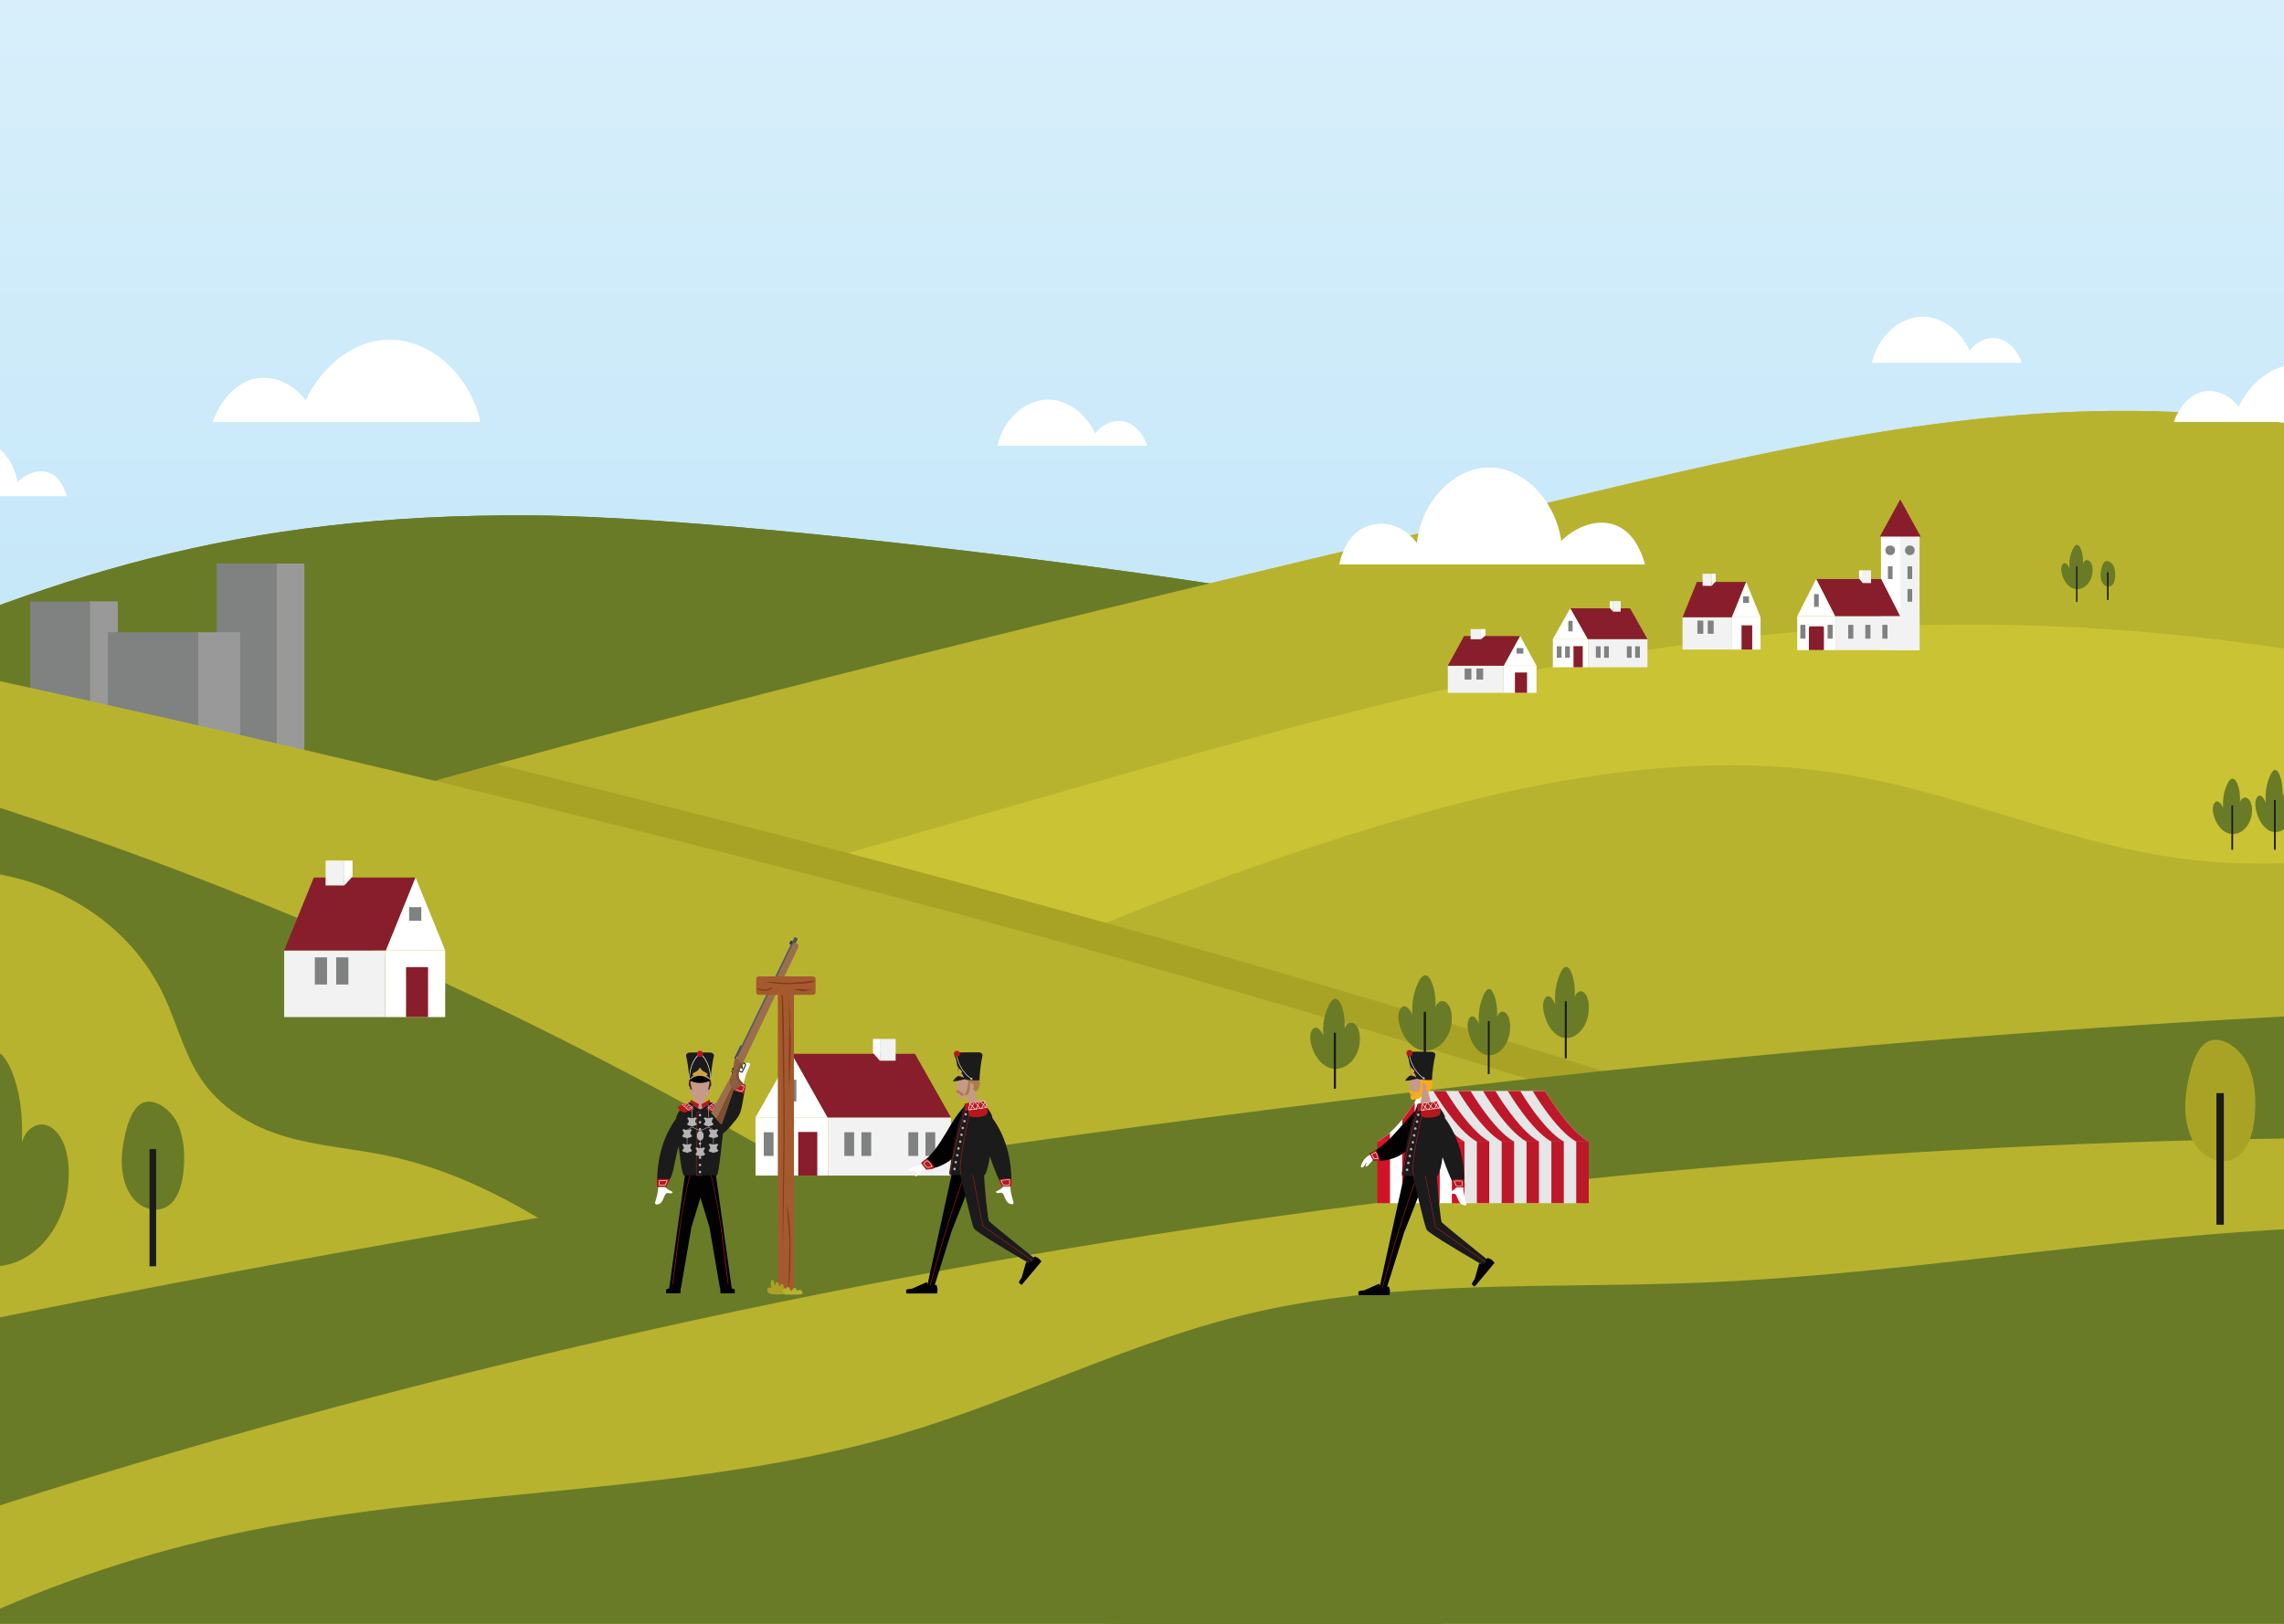 <?xml version="1.0" encoding="utf-8"?>
<!-- Generator: Adobe Illustrator 23.0.1, SVG Export Plug-In . SVG Version: 6.00 Build 0)  -->
<svg version="1.1" id="Laag_1" xmlns="http://www.w3.org/2000/svg" xmlns:xlink="http://www.w3.org/1999/xlink" x="0px" y="0px"
	 viewBox="0 0 1440 1024" style="enable-background:new 0 0 1440 1024;" xml:space="preserve">
<rect x="0" y="0" width="1440" height="1024" fill="#333333" stroke="none"/>
<style type="text/css">
	.st0{clip-path:url(#SVGID_2_);}
	.st1{fill:url(#SVGID_3_);}
	.st2{fill:#6A7B27;}
	.st3{fill:#808181;}
	.st4{fill:#9A9999;}
	.st5{fill:#FFFFFF;}
	.st6{fill:#B8B32E;}
	.st7{fill:#CAC334;}
	.st8{fill:#A9A325;}
	.st9{fill:#1B1B1B;}
	.st10{fill:#F2F2F2;}
	.st11{fill:#881E2B;}
	.st12{fill:#CDCCCC;}
	.st13{fill-rule:evenodd;clip-rule:evenodd;fill:#C69988;}
	.st14{fill-rule:evenodd;clip-rule:evenodd;fill:#F8AB18;}
	.st15{fill-rule:evenodd;clip-rule:evenodd;fill:#1B1B1B;}
	.st16{fill-rule:evenodd;clip-rule:evenodd;fill:#663810;}
	.st17{fill:#727272;}
	.st18{fill:#A45A2E;}
	.st19{fill:#989898;}
	.st20{fill-rule:evenodd;clip-rule:evenodd;fill:#6BA1AB;}
	.st21{fill-rule:evenodd;clip-rule:evenodd;fill:#89C4CC;}
	.st22{fill:#C69988;}
	.st23{fill-rule:evenodd;clip-rule:evenodd;fill:#2A275E;}
	.st24{fill-rule:evenodd;clip-rule:evenodd;fill:#DCE2E8;}
	.st25{fill-rule:evenodd;clip-rule:evenodd;fill:#32358C;}
	.st26{opacity:0.1;fill-rule:evenodd;clip-rule:evenodd;fill:#020203;}
	.st27{clip-path:url(#SVGID_5_);}
	.st28{fill:url(#SVGID_6_);}
	.st29{clip-path:url(#SVGID_8_);}
	.st30{fill:url(#SVGID_9_);}
	.st31{fill:#E7E6E6;}
	.st32{fill:#D21226;}
	.st33{fill:#BC1829;}
	.st34{clip-path:url(#SVGID_11_);fill:#D21226;}
	.st35{fill:url(#SVGID_12_);}
	.st36{clip-path:url(#SVGID_14_);fill:#D21226;}
	.st37{fill-rule:evenodd;clip-rule:evenodd;fill:#946131;}
	.st38{fill-rule:evenodd;clip-rule:evenodd;fill:#304697;}
	.st39{fill-rule:evenodd;clip-rule:evenodd;fill:#3954A1;}
	.st40{fill-rule:evenodd;clip-rule:evenodd;fill:#E3E3E2;}
	.st41{fill-rule:evenodd;clip-rule:evenodd;fill:#2F3676;}
	.st42{fill-rule:evenodd;clip-rule:evenodd;fill:#222046;}
	.st43{fill-rule:evenodd;clip-rule:evenodd;fill:#27388D;}
	.st44{fill-rule:evenodd;clip-rule:evenodd;fill:#F1F1F1;}
	.st45{fill-rule:evenodd;clip-rule:evenodd;fill:#452311;}
	.st46{fill-rule:evenodd;clip-rule:evenodd;fill:#997759;}
	.st47{fill-rule:evenodd;clip-rule:evenodd;fill:#AEB8C4;}
	.st48{fill-rule:evenodd;clip-rule:evenodd;fill:#C4CED5;}
	.st49{fill-rule:evenodd;clip-rule:evenodd;fill:#020203;fill-opacity:0.1;}
	.st50{fill-rule:evenodd;clip-rule:evenodd;fill:#794A31;}
	.st51{fill-rule:evenodd;clip-rule:evenodd;fill:#333438;}
	.st52{fill-rule:evenodd;clip-rule:evenodd;fill:#DA2922;}
	.st53{fill-rule:evenodd;clip-rule:evenodd;fill:#E9473C;}
	.st54{fill-rule:evenodd;clip-rule:evenodd;fill:#020203;}
	.st55{fill-rule:evenodd;clip-rule:evenodd;fill:#D4A181;}
	.st56{fill-rule:evenodd;clip-rule:evenodd;fill:#B98C74;}
	.st57{fill-rule:evenodd;clip-rule:evenodd;fill:#693189;}
	.st58{fill-rule:evenodd;clip-rule:evenodd;fill:#952C87;}
	.st59{fill-rule:evenodd;clip-rule:evenodd;fill:#B08A67;}
	.st60{fill-rule:evenodd;clip-rule:evenodd;fill:#E87616;}
	.st61{fill-rule:evenodd;clip-rule:evenodd;fill:#F4992B;}
	.st62{fill-rule:evenodd;clip-rule:evenodd;fill:#006C34;}
	.st63{fill-rule:evenodd;clip-rule:evenodd;fill:#00A66B;}
	.st64{fill:#B6181D;}
	.st65{fill-rule:evenodd;clip-rule:evenodd;fill:#E7E6E6;}
	.st66{fill-rule:evenodd;clip-rule:evenodd;fill:#CDCCCC;}
	.st67{fill:#663810;}
	.st68{fill-rule:evenodd;clip-rule:evenodd;fill:#B6181D;}
	.st69{fill-rule:evenodd;clip-rule:evenodd;fill:#B4B4B4;}
	.st70{fill-rule:evenodd;clip-rule:evenodd;fill:#CDA442;}
	.st71{fill:#B4B4B4;}
	.st72{fill-rule:evenodd;clip-rule:evenodd;fill:#AD7B4B;}
	.st73{fill-rule:evenodd;clip-rule:evenodd;fill:#FFFFFF;}
	.st74{fill-rule:evenodd;clip-rule:evenodd;fill:#7C4B1A;}
	.st75{fill:#3D4B59;}
	.st76{fill:#1D2B39;}
	.st77{fill:#4E5B69;}
	.st78{fill:#2C3A49;}
	.st79{fill:#9C6D4F;}
	.st80{fill:#7E4E2F;}
	.st81{fill:#8C5D3F;}
	.st82{fill:#6E3D21;}
	.st83{fill:#863819;}
	.st84{clip-path:url(#SVGID_16_);}
	.st85{fill:url(#SVGID_17_);}
	.st86{clip-path:url(#SVGID_19_);}
	.st87{fill:url(#SVGID_20_);}
	.st88{clip-path:url(#SVGID_22_);}
	.st89{fill:url(#SVGID_23_);}
	.st90{fill:#FFFFFF;stroke:#020203;stroke-miterlimit:10;}
	.st91{fill:url(#SVGID_24_);}
	.st92{clip-path:url(#SVGID_26_);fill:#D21226;}
	.st93{fill:url(#SVGID_27_);}
	.st94{clip-path:url(#SVGID_29_);fill:#D21226;}
	.st95{fill:url(#SVGID_30_);}
	.st96{fill:#020203;}
	.st97{fill:#F8AB18;}
	.st98{fill:#2A275E;}
	.st99{fill-rule:evenodd;clip-rule:evenodd;fill:#9A182A;}
	.st100{fill:#9A182A;}
	.st101{clip-path:url(#SVGID_32_);}
	.st102{fill:url(#SVGID_33_);}
	.st103{clip-path:url(#SVGID_35_);}
	.st104{fill:url(#SVGID_36_);}
	.st105{clip-path:url(#SVGID_38_);}
	.st106{fill:url(#SVGID_39_);}
	.st107{clip-path:url(#SVGID_41_);fill:#D21226;}
	.st108{fill:url(#SVGID_42_);}
	.st109{clip-path:url(#SVGID_44_);fill:#D21226;}
	.st110{clip-path:url(#SVGID_46_);}
	.st111{fill:url(#SVGID_47_);}
	.st112{clip-path:url(#SVGID_49_);fill:#D21226;}
	.st113{fill:url(#SVGID_50_);}
	.st114{clip-path:url(#SVGID_52_);fill:#D21226;}
	.st115{clip-path:url(#SVGID_54_);}
	.st116{fill:url(#SVGID_55_);}
	.st117{clip-path:url(#SVGID_57_);}
	.st118{fill:url(#SVGID_58_);}
	.st119{fill:url(#SVGID_59_);}
	.st120{fill:url(#SVGID_60_);}
	.st121{fill:#DFDFDF;}
	.st122{fill:#32358C;}
	.st123{fill-rule:evenodd;clip-rule:evenodd;fill:#234D64;}
	.st124{fill-rule:evenodd;clip-rule:evenodd;fill:#398AB1;}
	.st125{fill:#234D64;}
	.st126{fill:#9B9B9A;}
	.st127{fill:#B579B2;}
	.st128{fill:#AB6EAC;}
	.st129{fill:#F28C00;}
	.st130{fill:#62B22F;}
	.st131{fill:#54AF32;}
	.st132{fill:#57C0D3;}
	.st133{fill:#36B2BB;}
	.st134{fill:#E83E5D;}
	.st135{fill:#E72E55;}
	.st136{fill:#F7E700;}
	.st137{clip-path:url(#SVGID_62_);}
	.st138{clip-path:url(#SVGID_64_);fill:#D21226;}
	.st139{fill:url(#SVGID_65_);}
	.st140{fill:#4D4230;}
	.st141{fill:#5F4A2F;}
	.st142{fill:#E30613;}
	.st143{clip-path:url(#SVGID_67_);}
	.st144{fill:url(#SVGID_68_);}
	.st145{clip-path:url(#SVGID_70_);fill:#D21226;}
	.st146{fill:url(#SVGID_71_);}
	.st147{clip-path:url(#SVGID_73_);fill:#D21226;}
	.st148{clip-path:url(#SVGID_75_);}
	.st149{fill:url(#SVGID_76_);}
	.st150{clip-path:url(#SVGID_78_);fill:#D21226;}
	.st151{fill:url(#SVGID_79_);}
	.st152{clip-path:url(#SVGID_81_);}
	.st153{fill:url(#SVGID_82_);}
	.st154{clip-path:url(#SVGID_84_);fill:#D21226;}
	.st155{fill:url(#SVGID_85_);}
	.st156{clip-path:url(#SVGID_87_);fill:#D21226;}
	.st157{fill:url(#SVGID_88_);}
	.st158{clip-path:url(#SVGID_90_);}
	.st159{clip-path:url(#SVGID_92_);}
	.st160{fill:url(#SVGID_93_);}
	.st161{clip-path:url(#SVGID_95_);fill:#D21226;}
	.st162{fill:url(#SVGID_96_);}
	.st163{clip-path:url(#SVGID_98_);fill:#D21226;}
</style>
<g>
	<defs>
		<rect id="SVGID_91_" x="0" width="1440" height="1024"/>
	</defs>
	<clipPath id="SVGID_2_">
		<use xlink:href="#SVGID_91_"  style="overflow:visible;"/>
	</clipPath>
	<g class="st0">
		<g>
			<g>
				<linearGradient id="SVGID_3_" gradientUnits="userSpaceOnUse" x1="720" y1="-1931.629" x2="720" y2="1024">
					<stop  offset="0" style="stop-color:#FFFFFF"/>
					<stop  offset="0.215" style="stop-color:#FBFDFF"/>
					<stop  offset="0.419" style="stop-color:#F0F9FD"/>
					<stop  offset="0.618" style="stop-color:#DDF1FB"/>
					<stop  offset="0.814" style="stop-color:#C2E6F9"/>
					<stop  offset="1" style="stop-color:#A1D9F5"/>
				</linearGradient>
				<rect x="-112.44" y="-1931.63" class="st1" width="1664.87" height="2955.63"/>
			</g>
			<g>
				<g>
					<path class="st2" d="M1552.16,488.33V1024h-1664.6l0.01-19.97l0.18-415.69l0.08-160.29
						C28.81,364.49,147.69,323.65,335.7,325.02c92.71,0.68,262.71,19.84,375.2,35.41c17.46,2.43,33.54,4.75,47.73,6.92
						C1023.15,407.68,1287.65,448.01,1552.16,488.33z"/>
					<g>
						<rect x="136.66" y="355.4" class="st3" width="37.68" height="126.37"/>
						
							<rect x="174.34" y="355.4" transform="matrix(-1 -1.224647e-16 1.224647e-16 -1 366.219 837.167)" class="st4" width="17.53" height="126.37"/>
						<rect x="19.04" y="379.26" class="st3" width="37.68" height="102.51"/>
						
							<rect x="56.73" y="379.26" transform="matrix(-1 -1.224647e-16 1.224647e-16 -1 130.988 861.027)" class="st4" width="17.53" height="102.51"/>
						<rect x="67.96" y="398.7" class="st3" width="56.96" height="83.07"/>
						
							<rect x="124.92" y="398.7" transform="matrix(-1 -1.224647e-16 1.224647e-16 -1 276.337 880.468)" class="st4" width="26.5" height="83.07"/>
					</g>
				</g>
				<g>
					<path class="st5" d="M302.8,266.07H134.21c4.48-13.15,14.85-24.9,26.54-27.21s24.24,3.14,32,13.87
						c7.87-17.03,21.56-30.12,36.98-35.62c7.18-2.57,14.73-3.49,22.23-2.38C275.56,218.21,296.66,238.51,302.8,266.07z"/>
				</g>
				<g>
					<path class="st5" d="M723.25,281.05h-94.29c3.44-15.42,15.24-26.76,28.44-28.71c13.2-1.95,26.67,7.29,33.11,21.25
						c2.25-3.12,5.21-5.42,8.45-6.75c3.02-1.25,6.29-1.63,9.44-1.01C714.94,267.12,720.74,273.69,723.25,281.05z"/>
				</g>
				<g>
					<path class="st6" d="M1552.16,297.24V1024h-1664.6V608.38c0.09-0.03,0.18-0.06,0.27-0.09
						c140.28-46.19,282.22-87.77,425.13-126.47c224.95-60.95,452.32-114.84,679.46-168.66c119.44-28.3,240.77-56.82,364.05-53.85
						C1423.14,260.9,1491.09,272.92,1552.16,297.24z"/>
				</g>
				<g>
					<path class="st5" d="M1037.12,355.95H844.39c2.69-12.46,9.24-21.66,19.68-24.66c10.43-2.99,22.11,1.45,29.21,11.11
						c1.98-17.43,11.81-32.76,24.66-41.03c6.26-4.03,13.25-6.39,20.39-6.49c21.8-0.33,42.48,20.51,45.96,46.33
						c8.3-8.49,20.81-13.55,31.48-10.89C1026.44,332.98,1033.38,342.47,1037.12,355.95z"/>
				</g>
				<g>
					<path class="st5" d="M42.01,312.85H-71.44c1.58-7.34,5.44-12.75,11.58-14.51c6.14-1.77,13.02,0.85,17.2,6.54
						c1.73-15.26,13.68-27.79,26.52-27.98c0.27,0,0.56,0,0.83,0.02c12.52,0.33,24.21,12.39,26.22,27.26
						c4.89-5,12.25-7.98,18.53-6.42C35.72,299.33,39.8,304.92,42.01,312.85z"/>
				</g>
				<g>
					<path class="st7" d="M1552.44,431.44v99.17c-54.94,9.58-109.85,17.77-165.22,12.23c-77.83-7.8-147.75-42.08-224.6-54.62
						c-94.69-15.47-193.06,3.08-283.75,29.7c-203.3,59.65-384.27,158.96-581.92,229.6c-129.99,46.47-270.74,75.31-409.11,71.43
						v-95.62c261.79-75.04,523.58-150.07,785.37-225.11c144.45-41.4,290.36-83.09,442.72-98.17
						C1262.03,385.57,1411.84,396.78,1552.44,431.44z"/>
				</g>
				<g>
					<path class="st8" d="M1552.44,883.2V1024h-1664.6V608.29c140.28-46.19,282.22-87.77,425.13-126.47
						c367.2,89.45,891.98,234,1239.2,401.25C1552.25,883.11,1552.35,883.16,1552.44,883.2z"/>
				</g>
				<g>
					<path class="st6" d="M1552.44,903.17V1024h-1664.6V405.88c0,0,145.49,29.13,358.49,79.87c3.2,0.76,6.41,1.53,9.64,2.3
						C624.14,576.01,1186.82,727,1552.44,903.17z"/>
				</g>
				<g>
					<path class="st2" d="M909.34,1024C596.2,760.3,248.45,573.8-112.23,476.03v69.05c39.65,0,79.71-1.23,118.65,7.71
						c38.94,8.94,77.25,33.6,96.82,74.95c7.88,16.64,12.55,35.51,22.21,50.74c13,20.5,33.66,32.13,54.51,38.27
						c20.85,6.14,42.45,7.54,63.61,11.93c83.99,17.39,155.74,79.96,226.26,137.37c70.53,57.4,148.08,157.47,233.31,157.96H909.34z"
						/>
				</g>
				<g>
					<path class="st2" d="M1552.44,1024h-1664.6l0.2-37.33l0.69-132.43c0,0,36.27-8.21,101.28-21.47
						c21.42-4.36,45.95-9.28,73.33-14.63c227.35-44.46,651.03-118.95,1116.28-158.93c16.29-1.41,32.62-2.77,48.99-4.07
						c42.24-3.39,84.78-6.47,127.5-9.21c24.94-1.6,49.93-3.08,74.97-4.43c40.3-2.18,80.69-4.01,121.1-5.49l0.05,81.54l0.04,56.65
						L1552.44,1024z"/>
				</g>
				<g>
					<path class="st6" d="M1552.26,774.2c-53.21-2.35-107.51-0.07-160.76,4.37c-106.22,8.87-211.47,25.88-318.04,30.24
						c-93.65,3.81-189.45-2-279.59,18.16c-80.16,17.92-149.64,55.13-227.56,77.82c-130.18,37.9-275.49,33.18-410.35,60.71
						C93.35,978.29,33.46,998.23-21.07,1024h-91.09l0.2-37.33C406.43,806.1,982.22,713.3,1552.22,717.55L1552.26,774.2z"/>
				</g>
				<g>
					<path class="st2" d="M915.16,645.05c-0.5,4.87-2.65,9.32-5.42,12.34c-1.96,2.15-4.26,3.65-6.68,4.47
						c-3.07,1.04-6.33,0.95-9.35-0.36c-5.39-2.35-9.85-8.57-11.57-16.13c-0.45-2-0.72-4.15-0.38-6.19c0.34-2.04,1.41-3.95,2.86-4.42
						c2.43-0.79,4.51,2.4,5.97,5.24c-0.78-7.49,0.77-15,3.93-21.13c1.04-2.01,2.52-4,4.29-3.82c1.6,0.15,2.82,2.02,3.68,3.93
						c2.15,4.79,2.75,10.64,2.5,16.27c0.83-2.81,2.93-4.22,4.97-3.88c1,0.16,1.91,0.77,2.69,1.66c0.82,0.93,1.48,2.16,1.91,3.52
						C915.41,639.18,915.46,642.19,915.16,645.05z"/>
				</g>
				<g>
					<rect x="897.61" y="638.06" class="st9" width="1.45" height="38.03"/>
				</g>
				<g>
					<path class="st2" d="M42.9,748.41c-1.43,13.95-7.58,26.68-15.5,35.33c-3.54,3.87-7.47,7.02-11.61,9.4
						c-10.79,6.19-23.11,7.2-34.26,2.35c-15.43-6.72-28.19-24.52-33.11-46.15c-1.3-5.72-2.07-11.88-1.1-17.72
						c0.98-5.85,4.03-11.29,8.19-12.64c6.96-2.26,12.9,6.87,17.09,14.99c-2.22-21.43,2.2-42.94,11.25-60.46
						c2.98-5.76,7.22-11.43,12.26-10.94c4.57,0.44,8.08,5.79,10.53,11.23c6.16,13.7,7.86,30.45,7.16,46.56
						c2.38-8.05,8.39-12.07,14.24-11.1c1.13,0.19,2.23,0.57,3.29,1.14c4.37,2.31,7.95,7.58,9.87,13.67
						C43.59,731.6,43.74,740.22,42.9,748.41z"/>
				</g>
				<g>
					<path class="st2" d="M115.93,736.11c-0.62,8.91-2.83,18.53-8.98,23.59c-1.47,1.21-3.09,2.05-4.79,2.56
						c-6.35,1.91-13.74-0.92-18.38-6.73c-5.87-7.36-7.78-18.32-6.79-28.44c0.87-9.03,3.95-25.34,11.16-30.56
						c7.18-5.18,17.27,1.56,21.95,8.72c0.23,0.36,0.46,0.73,0.67,1.09C115.65,714.85,116.64,725.8,115.93,736.11z"/>
				</g>
				<g>
					<rect x="94.28" y="724.65" class="st9" width="4.16" height="73.9"/>
				</g>
				<g>
					<path class="st2" d="M1419.73,513.08c-0.37,3.58-1.95,6.85-3.98,9.07c-1.44,1.58-3.13,2.68-4.9,3.28
						c-2.25,0.76-4.65,0.7-6.87-0.27c-3.96-1.73-7.24-6.29-8.5-11.85c-0.33-1.47-0.53-3.05-0.28-4.55c0.25-1.5,1.03-2.9,2.1-3.25
						c1.79-0.58,3.31,1.76,4.39,3.85c-0.57-5.5,0.56-11.02,2.89-15.52c0.77-1.48,1.85-2.94,3.15-2.81c1.17,0.11,2.08,1.49,2.7,2.88
						c1.58,3.52,2.02,7.82,1.84,11.95c0.61-2.07,2.15-3.1,3.65-2.85c0.73,0.12,1.41,0.56,1.98,1.22c0.6,0.68,1.09,1.59,1.4,2.58
						C1419.91,508.77,1419.95,510.98,1419.73,513.08z"/>
				</g>
				<g>
					<rect x="1406.84" y="507.95" class="st9" width="1.07" height="27.94"/>
				</g>
				<g>
					<path class="st2" d="M1319.25,361.26c-0.29,2.87-1.56,5.49-3.19,7.26c-1.15,1.26-2.51,2.15-3.93,2.63
						c-1.81,0.61-3.73,0.56-5.5-0.21c-3.17-1.38-5.8-5.04-6.81-9.49c-0.27-1.18-0.43-2.44-0.23-3.64c0.2-1.2,0.83-2.32,1.68-2.6
						c1.43-0.46,2.65,1.41,3.51,3.08c-0.46-4.41,0.45-8.83,2.31-12.43c0.61-1.18,1.48-2.35,2.52-2.25c0.94,0.09,1.66,1.19,2.17,2.31
						c1.27,2.82,1.62,6.26,1.47,9.58c0.49-1.66,1.73-2.48,2.93-2.28c0.59,0.1,1.13,0.45,1.59,0.98c0.48,0.55,0.87,1.27,1.12,2.07
						C1319.39,357.81,1319.42,359.58,1319.25,361.26z"/>
				</g>
				<g>
					<rect x="1308.92" y="357.15" class="st9" width="0.86" height="22.38"/>
				</g>
				<g>
					<path class="st2" d="M1333.56,363.6c-0.15,2.11-0.67,4.38-2.12,5.58c-0.35,0.29-0.73,0.48-1.13,0.6
						c-1.5,0.45-3.25-0.22-4.35-1.59c-1.39-1.74-1.84-4.33-1.6-6.72c0.21-2.13,0.93-5.99,2.64-7.22c1.7-1.23,4.08,0.37,5.19,2.06
						c0.06,0.08,0.11,0.17,0.16,0.26C1333.49,358.57,1333.72,361.16,1333.56,363.6z"/>
				</g>
				<g>
					<rect x="1328.44" y="360.89" class="st9" width="0.98" height="17.47"/>
				</g>
				<g>
					<path class="st8" d="M1421.7,702.21c-0.69,10-3.18,20.81-10.08,26.48c-1.65,1.36-3.47,2.3-5.37,2.87
						c-7.13,2.14-15.42-1.03-20.64-7.56c-6.59-8.26-8.73-20.57-7.62-31.93c0.98-10.13,4.44-28.45,12.53-34.3
						c8.06-5.82,19.38,1.75,24.64,9.79c0.26,0.4,0.51,0.82,0.75,1.22C1421.39,678.34,1422.5,690.64,1421.7,702.21z"/>
				</g>
				<g>
					<rect x="1397.4" y="689.35" class="st9" width="4.67" height="82.96"/>
				</g>
				<g>
					<path class="st5" d="M1274.6,228.76h-94.29c3.44-15.42,15.24-26.76,28.44-28.71c13.2-1.95,26.67,7.29,33.11,21.25
						c2.25-3.12,5.21-5.42,8.45-6.75c3.02-1.25,6.29-1.63,9.44-1.01C1266.29,214.83,1272.1,221.4,1274.6,228.76z"/>
				</g>
				<g>
					<path class="st5" d="M1488.3,266.07h-117.75c3.13-9.19,10.37-17.39,18.54-19.01s16.93,2.19,22.35,9.69
						c5.49-11.89,15.06-21.03,25.83-24.88c5.01-1.79,10.29-2.43,15.53-1.66C1469.28,232.65,1484.01,246.82,1488.3,266.07z"/>
				</g>
				<g>
					<path class="st2" d="M857.24,657.74c-0.47,4.53-2.46,8.67-5.04,11.48c-1.82,2-3.96,3.4-6.21,4.15
						c-2.85,0.96-5.89,0.89-8.7-0.34c-5.01-2.18-9.16-7.96-10.76-15c-0.42-1.86-0.67-3.86-0.36-5.76c0.32-1.9,1.31-3.67,2.66-4.11
						c2.26-0.73,4.19,2.23,5.55,4.87c-0.72-6.96,0.71-13.95,3.65-19.64c0.97-1.87,2.35-3.71,3.98-3.56
						c1.48,0.14,2.63,1.88,3.42,3.65c2,4.45,2.55,9.89,2.33,15.13c0.77-2.61,2.73-3.92,4.63-3.61c0.93,0.15,1.78,0.71,2.5,1.54
						c0.76,0.86,1.37,2.01,1.77,3.27C857.46,652.28,857.51,655.08,857.24,657.74z"/>
				</g>
				<g>
					<rect x="840.92" y="651.25" class="st9" width="1.35" height="35.36"/>
				</g>
				<g>
					
						<rect x="242.89" y="599.36" transform="matrix(-1 -1.224647e-16 1.224647e-16 -1 523.566 1240.747)" class="st5" width="37.79" height="42.03"/>
					<rect x="179.17" y="599.36" class="st10" width="63.72" height="42.03"/>
					<rect x="256" y="609.88" class="st11" width="13.88" height="31.51"/>
					<polygon class="st11" points="197.84,553.39 179.17,599.36 243.34,599.36 262.01,553.39 					"/>
					<rect x="205.28" y="542.67" class="st10" width="11.77" height="15.73"/>
					<polygon class="st5" points="262.01,553.39 243.34,599.36 280.68,599.36 					"/>
					<polygon class="st5" points="217.05,558.4 222.26,552.75 222.26,542.67 217.05,542.67 					"/>
					
						<rect x="257.93" y="572.09" transform="matrix(-1 -1.224647e-16 1.224647e-16 -1 523.566 1152.743)" class="st3" width="7.7" height="8.57"/>
					
						<rect x="198.48" y="603.71" transform="matrix(-1 -1.224647e-16 1.224647e-16 -1 404.671 1224.557)" class="st3" width="7.7" height="17.13"/>
					
						<rect x="211.95" y="603.71" transform="matrix(-1 -1.224647e-16 1.224647e-16 -1 431.606 1224.557)" class="st3" width="7.7" height="17.13"/>
				</g>
				<g>
					<rect x="476.35" y="704.66" class="st5" width="45.86" height="36.68"/>
					
						<rect x="522.21" y="704.66" transform="matrix(-1 -3.686530e-11 3.686530e-11 -1 1121.733 1446.001)" class="st10" width="77.32" height="36.68"/>
					
						<rect x="503.22" y="713.84" transform="matrix(-1 -4.976387e-11 4.976387e-11 -1 1018.493 1455.184)" class="st11" width="12.04" height="27.5"/>
					<polygon class="st11" points="576.87,664.54 599.53,704.66 521.66,704.66 499,664.54 					"/>
					
						<rect x="554.78" y="655.19" transform="matrix(-1 -5.152868e-11 5.152868e-11 -1 1119.461 1324.102)" class="st10" width="9.9" height="13.73"/>
					<polygon class="st5" points="499,664.54 521.66,704.66 476.35,704.66 					"/>
					<polygon class="st5" points="554.78,668.92 550.4,663.98 550.4,655.19 554.78,655.19 					"/>
					<rect x="496.48" y="680.86" class="st3" width="5.61" height="13.74"/>
					<rect x="583.48" y="714.01" class="st3" width="6.16" height="14.95"/>
					<rect x="572.71" y="714.01" class="st3" width="6.16" height="14.95"/>
					<rect x="543.11" y="714.01" class="st3" width="6.16" height="14.95"/>
					<rect x="532.34" y="714.01" class="st3" width="6.16" height="14.95"/>
					<rect x="492.31" y="714.01" class="st3" width="6.16" height="14.95"/>
					<rect x="481.54" y="714.01" class="st3" width="6.16" height="14.95"/>
				</g>
				<g>
					<path class="st2" d="M1001.59,638.06c-0.43,4.61-2.27,8.81-4.64,11.67c-1.68,2.03-3.65,3.45-5.72,4.22
						c-2.63,0.98-5.42,0.9-8.01-0.34c-4.62-2.22-8.43-8.09-9.91-15.24c-0.39-1.89-0.62-3.92-0.33-5.85
						c0.29-1.93,1.21-3.73,2.45-4.17c2.08-0.75,3.86,2.27,5.11,4.95c-0.67-7.08,0.66-14.18,3.37-19.97c0.89-1.9,2.16-3.78,3.67-3.61
						c1.37,0.15,2.42,1.91,3.15,3.71c1.84,4.52,2.35,10.05,2.14,15.38c0.71-2.66,2.51-3.99,4.26-3.67c0.85,0.15,1.64,0.73,2.31,1.57
						c0.7,0.88,1.27,2.04,1.63,3.32C1001.8,632.51,1001.84,635.35,1001.59,638.06z"/>
				</g>
				<g>
					<rect x="986.56" y="631.46" class="st9" width="1.25" height="35.94"/>
				</g>
				<g>
					<path class="st2" d="M951.99,650.05c-0.4,4.28-2.11,8.19-4.31,10.85c-1.56,1.89-3.39,3.21-5.32,3.92
						c-2.44,0.91-5.04,0.84-7.45-0.32c-4.29-2.06-7.84-7.53-9.21-14.17c-0.36-1.76-0.58-3.65-0.31-5.44
						c0.27-1.8,1.12-3.47,2.28-3.88c1.94-0.69,3.59,2.11,4.76,4.6c-0.62-6.58,0.61-13.18,3.13-18.56c0.83-1.77,2.01-3.51,3.41-3.36
						c1.27,0.13,2.25,1.78,2.93,3.45c1.71,4.21,2.19,9.35,1.99,14.3c0.66-2.47,2.33-3.71,3.96-3.41c0.79,0.14,1.52,0.67,2.14,1.46
						c0.65,0.82,1.18,1.9,1.52,3.09C952.18,644.89,952.22,647.54,951.99,650.05z"/>
				</g>
				<g>
					<rect x="938.02" y="643.91" class="st9" width="1.16" height="33.42"/>
				</g>
				<g>
					<path class="st2" d="M1446.58,510.28c-0.37,4.02-1.95,7.69-3.98,10.18c-1.44,1.77-3.13,3.01-4.9,3.68
						c-2.25,0.85-4.65,0.79-6.87-0.3c-3.96-1.94-7.24-7.07-8.5-13.3c-0.33-1.65-0.53-3.43-0.28-5.11c0.25-1.69,1.03-3.26,2.1-3.64
						c1.79-0.65,3.31,1.98,4.39,4.32c-0.57-6.18,0.56-12.38,2.89-17.43c0.77-1.66,1.85-3.3,3.15-3.15c1.17,0.13,2.08,1.67,2.7,3.24
						c1.58,3.95,2.02,8.78,1.84,13.42c0.61-2.32,2.15-3.48,3.65-3.2c0.73,0.14,1.41,0.63,1.98,1.37c0.6,0.77,1.09,1.78,1.4,2.9
						C1446.76,505.43,1446.8,507.92,1446.58,510.28z"/>
				</g>
				<g>
					<rect x="1433.69" y="504.51" class="st9" width="1.07" height="31.37"/>
				</g>
				<g>
					
						<rect x="1091.66" y="389.27" transform="matrix(-1 -1.224647e-16 1.224647e-16 -1 2201.623 798.891)" class="st5" width="18.3" height="20.36"/>
					<rect x="1060.8" y="389.27" class="st10" width="30.86" height="20.36"/>
					<rect x="1098.01" y="394.36" class="st11" width="6.72" height="15.26"/>
					<polygon class="st11" points="1069.84,367 1060.8,389.27 1091.88,389.27 1100.92,367 					"/>
					<rect x="1073.45" y="361.82" class="st10" width="5.7" height="7.62"/>
					<polygon class="st5" points="1100.92,367 1091.88,389.27 1109.96,389.27 					"/>
					<polygon class="st5" points="1079.15,369.43 1081.67,366.7 1081.67,361.82 1079.15,361.82 					"/>
					
						<rect x="1098.95" y="376.06" transform="matrix(-1 -1.224647e-16 1.224647e-16 -1 2201.623 756.272)" class="st3" width="3.73" height="4.15"/>
					
						<rect x="1070.16" y="391.38" transform="matrix(-1 -1.224647e-16 1.224647e-16 -1 2144.043 791.051)" class="st3" width="3.73" height="8.3"/>
					
						<rect x="1076.68" y="391.38" transform="matrix(-1 -1.224647e-16 1.224647e-16 -1 2157.087 791.051)" class="st3" width="3.73" height="8.3"/>
				</g>
				<g>
					<rect x="979.03" y="403.03" class="st5" width="22.21" height="17.77"/>
					
						<rect x="1001.24" y="403.03" transform="matrix(-1 -3.745416e-11 3.745416e-11 -1 2039.924 823.824)" class="st10" width="37.44" height="17.77"/>
					
						<rect x="992.05" y="407.48" transform="matrix(-1 -4.802615e-11 4.802615e-11 -1 1989.926 828.271)" class="st11" width="5.83" height="13.32"/>
					<polygon class="st11" points="1027.71,383.6 1038.68,403.03 1000.97,403.03 990,383.6 					"/>
					
						<rect x="1017.01" y="379.07" transform="matrix(-1 -5.917457e-11 5.917457e-11 -1 2038.824 764.79)" class="st10" width="4.8" height="6.65"/>
					<polygon class="st5" points="990,383.6 1000.97,403.03 979.03,403.03 					"/>
					<polygon class="st5" points="1017.01,385.72 1014.89,383.33 1014.89,379.07 1017.01,379.07 					"/>
					<rect x="988.78" y="391.5" class="st3" width="2.72" height="6.66"/>
					<rect x="1030.92" y="407.56" class="st3" width="2.98" height="7.24"/>
					<rect x="1025.7" y="407.56" class="st3" width="2.98" height="7.24"/>
					<rect x="1011.36" y="407.56" class="st3" width="2.98" height="7.24"/>
					<rect x="1006.15" y="407.56" class="st3" width="2.98" height="7.24"/>
					<rect x="986.76" y="407.56" class="st3" width="2.98" height="7.24"/>
					<rect x="981.54" y="407.56" class="st3" width="2.98" height="7.24"/>
				</g>
				<g>
					
						<rect x="947.9" y="419.81" transform="matrix(-1 -1.224647e-16 1.224647e-16 -1 1916.607 856.731)" class="st5" width="20.82" height="17.11"/>
					<rect x="912.8" y="419.81" class="st10" width="35.1" height="17.11"/>
					<rect x="955.12" y="424.09" class="st11" width="7.65" height="12.83"/>
					<polygon class="st11" points="923.08,401.09 912.8,419.81 948.14,419.81 958.43,401.09 					"/>
					<rect x="927.18" y="396.73" class="st10" width="6.48" height="6.4"/>
					<polygon class="st5" points="958.43,401.09 948.14,419.81 968.71,419.81 					"/>
					<polygon class="st5" points="933.66,403.13 936.53,400.83 936.53,396.73 933.66,396.73 					"/>
					
						<rect x="956.18" y="408.71" transform="matrix(-1 -1.224647e-16 1.224647e-16 -1 1916.607 820.903)" class="st3" width="4.24" height="3.49"/>
					
						<rect x="923.44" y="421.58" transform="matrix(-1 -1.224647e-16 1.224647e-16 -1 1851.116 850.14)" class="st3" width="4.24" height="6.97"/>
					
						<rect x="930.86" y="421.58" transform="matrix(-1 -1.224647e-16 1.224647e-16 -1 1865.953 850.14)" class="st3" width="4.24" height="6.97"/>
				</g>
				<g>
					<rect x="1133.12" y="388.55" class="st5" width="24.15" height="21.42"/>
					<rect x="1185.91" y="337.36" class="st5" width="24.15" height="72.61"/>
					
						<rect x="1157.27" y="388.55" transform="matrix(-1 -3.168944e-11 3.168944e-11 -1 2367.49 798.523)" class="st10" width="52.95" height="21.42"/>
					<path class="st11" d="M1140.45,409.97h9.49v-14.08c0-0.5-0.41-0.91-0.91-0.91h-7.66c-0.5,0-0.91,0.41-0.91,0.91V409.97z"/>
					<polygon class="st11" points="1186.05,365.13 1197.98,388.55 1156.98,388.55 1145.05,365.13 					"/>
					
						<rect x="1174.42" y="359.67" transform="matrix(-1 -5.861235e-11 5.861235e-11 -1 2354.053 727.36)" class="st10" width="5.21" height="8.01"/>
					<polygon class="st5" points="1145.05,365.13 1156.98,388.55 1133.12,388.55 					"/>
					<polygon class="st5" points="1174.42,367.69 1172.11,364.81 1172.11,359.67 1174.42,359.67 					"/>
					<path class="st3" d="M1146.39,374.66H1144c-0.16,0-0.28,0.13-0.28,0.28v7.74h2.95v-7.74
						C1146.67,374.79,1146.55,374.66,1146.39,374.66z"/>
					<path class="st3" d="M1189.7,394.01h-2.62c-0.17,0-0.31,0.14-0.31,0.31v8.42h3.24v-8.42
						C1190.01,394.15,1189.87,394.01,1189.7,394.01z"/>
					<path class="st3" d="M1168.17,394.01h-2.62c-0.17,0-0.31,0.14-0.31,0.31v8.42h3.24v-8.42
						C1168.48,394.15,1168.34,394.01,1168.17,394.01z"/>
					<path class="st3" d="M1155.18,394.01h-2.62c-0.17,0-0.31,0.14-0.31,0.31v8.42h3.24v-8.42
						C1155.49,394.15,1155.35,394.01,1155.18,394.01z"/>
					<path class="st3" d="M1137.98,394.01h-2.62c-0.17,0-0.31,0.14-0.31,0.31v8.42h3.24v-8.42
						C1138.29,394.15,1138.15,394.01,1137.98,394.01z"/>
					<path class="st3" d="M1178.95,394.01h-2.62c-0.17,0-0.31,0.14-0.31,0.31v8.42h3.24v-8.42
						C1179.26,394.15,1179.12,394.01,1178.95,394.01z"/>
					
						<rect x="1197.98" y="337.36" transform="matrix(-1 -4.618551e-10 4.618551e-10 -1 2408.202 747.333)" class="st10" width="12.24" height="72.61"/>
					<polygon class="st11" points="1198.06,314.95 1210.94,338.37 1185.19,338.37 					"/>
					<path class="st3" d="M1192.93,357.11h-2.38c-0.16,0-0.28,0.13-0.28,0.28v7.74h2.95v-7.74
						C1193.21,357.23,1193.08,357.11,1192.93,357.11z"/>
					<circle class="st3" cx="1191.73" cy="347.04" r="3.03"/>
					<path class="st3" d="M1205.29,357.11h-2.38c-0.16,0-0.28,0.13-0.28,0.28v7.74h2.95v-7.74
						C1205.58,357.23,1205.45,357.11,1205.29,357.11z"/>
					<path class="st3" d="M1205.29,371.44h-2.38c-0.16,0-0.28,0.13-0.28,0.28v7.74h2.95v-7.74
						C1205.58,371.56,1205.45,371.44,1205.29,371.44z"/>
					<circle class="st3" cx="1204.1" cy="347.04" r="3.03"/>
				</g>
			</g>
			<g>
				<g>
					<path class="st2" d="M1552.16,488.33V1024h-1664.6l0.01-19.97l0.18-415.69l0.08-160.29
						C28.81,364.49,147.69,323.65,335.7,325.02c92.71,0.68,262.71,19.84,375.2,35.41c17.46,2.43,33.54,4.75,47.73,6.92
						C1023.15,407.68,1287.65,448.01,1552.16,488.33z"/>
					<g>
						<rect x="136.66" y="355.4" class="st3" width="37.68" height="126.37"/>
						
							<rect x="174.34" y="355.4" transform="matrix(-1 -1.224647e-16 1.224647e-16 -1 366.219 837.167)" class="st4" width="17.53" height="126.37"/>
						<rect x="19.04" y="379.26" class="st3" width="37.68" height="102.51"/>
						
							<rect x="56.73" y="379.26" transform="matrix(-1 -1.224647e-16 1.224647e-16 -1 130.988 861.027)" class="st4" width="17.53" height="102.51"/>
						<rect x="67.96" y="398.7" class="st3" width="56.96" height="83.07"/>
						
							<rect x="124.92" y="398.7" transform="matrix(-1 -1.224647e-16 1.224647e-16 -1 276.337 880.468)" class="st4" width="26.5" height="83.07"/>
					</g>
				</g>
				<g>
					<path class="st5" d="M302.8,266.07H134.21c4.48-13.15,14.85-24.9,26.54-27.21s24.24,3.14,32,13.87
						c7.87-17.03,21.56-30.12,36.98-35.62c7.18-2.57,14.73-3.49,22.23-2.38C275.56,218.21,296.66,238.51,302.8,266.07z"/>
				</g>
				<g>
					<path class="st5" d="M723.25,281.05h-94.29c3.44-15.42,15.24-26.76,28.44-28.71c13.2-1.95,26.67,7.29,33.11,21.25
						c2.25-3.12,5.21-5.42,8.45-6.75c3.02-1.25,6.29-1.63,9.44-1.01C714.94,267.12,720.74,273.69,723.25,281.05z"/>
				</g>
				<g>
					<path class="st6" d="M1552.16,297.24V1024h-1664.6V608.38c0.09-0.03,0.18-0.06,0.27-0.09
						c140.28-46.19,282.22-87.77,425.13-126.47c224.95-60.95,452.32-114.84,679.46-168.66c119.44-28.3,240.77-56.82,364.05-53.85
						C1423.14,260.9,1491.09,272.92,1552.16,297.24z"/>
				</g>
				<g>
					<path class="st5" d="M1037.12,355.95H844.39c2.69-12.46,9.24-21.66,19.68-24.66c10.43-2.99,22.11,1.45,29.21,11.11
						c1.98-17.43,11.81-32.76,24.66-41.03c6.26-4.03,13.25-6.39,20.39-6.49c21.8-0.33,42.48,20.51,45.96,46.33
						c8.3-8.49,20.81-13.55,31.48-10.89C1026.44,332.98,1033.38,342.47,1037.12,355.95z"/>
				</g>
				<g>
					<path class="st5" d="M42.01,312.85H-71.44c1.58-7.34,5.44-12.75,11.58-14.51c6.14-1.77,13.02,0.85,17.2,6.54
						c1.73-15.26,13.68-27.79,26.52-27.98c0.27,0,0.56,0,0.83,0.02c12.52,0.33,24.21,12.39,26.22,27.26
						c4.89-5,12.25-7.98,18.53-6.42C35.72,299.33,39.8,304.92,42.01,312.85z"/>
				</g>
				<g>
					<path class="st7" d="M1552.44,431.44v99.17c-54.94,9.58-109.85,17.77-165.22,12.23c-77.83-7.8-147.75-42.08-224.6-54.62
						c-94.69-15.47-193.06,3.08-283.75,29.7c-203.3,59.65-384.27,158.96-581.92,229.6c-129.99,46.47-270.74,75.31-409.11,71.43
						v-95.62c261.79-75.04,523.58-150.07,785.37-225.11c144.45-41.4,290.36-83.09,442.72-98.17
						C1262.03,385.57,1411.84,396.78,1552.44,431.44z"/>
				</g>
				<g>
					<path class="st8" d="M1552.44,883.2V1024h-1664.6V608.29c140.28-46.19,282.22-87.77,425.13-126.47
						c367.2,89.45,891.98,234,1239.2,401.25C1552.25,883.11,1552.35,883.16,1552.44,883.2z"/>
				</g>
				<g>
					<path class="st6" d="M1552.44,903.17V1024h-1664.6V405.88c0,0,145.49,29.13,358.49,79.87c3.2,0.76,6.41,1.53,9.64,2.3
						C624.14,576.01,1186.82,727,1552.44,903.17z"/>
				</g>
				<g>
					<path class="st2" d="M909.34,1024C596.2,760.3,248.45,573.8-112.23,476.03v69.05c39.65,0,79.71-1.23,118.65,7.71
						c38.94,8.94,77.25,33.6,96.82,74.95c7.88,16.64,12.55,35.51,22.21,50.74c13,20.5,33.66,32.13,54.51,38.27
						c20.85,6.14,42.45,7.54,63.61,11.93c83.99,17.39,155.74,79.96,226.26,137.37c70.53,57.4,148.08,157.47,233.31,157.96H909.34z"
						/>
				</g>
				<g>
					<path class="st2" d="M1552.44,1024h-1664.6l0.2-37.33l0.69-132.43c0,0,36.27-8.21,101.28-21.47
						c21.42-4.36,45.95-9.28,73.33-14.63c227.35-44.46,651.03-118.95,1116.28-158.93c16.29-1.41,32.62-2.77,48.99-4.07
						c42.24-3.39,84.78-6.47,127.5-9.21c24.94-1.6,49.93-3.08,74.97-4.43c40.3-2.18,80.69-4.01,121.1-5.49l0.05,81.54l0.04,56.65
						L1552.44,1024z"/>
				</g>
				<g>
					<path class="st6" d="M1552.26,774.2c-53.21-2.35-107.51-0.07-160.76,4.37c-106.22,8.87-211.47,25.88-318.04,30.24
						c-93.65,3.81-189.45-2-279.59,18.16c-80.16,17.92-149.64,55.13-227.56,77.82c-130.18,37.9-275.49,33.18-410.35,60.71
						C93.35,978.29,33.46,998.23-21.07,1024h-91.09l0.2-37.33C406.43,806.1,982.22,713.3,1552.22,717.55L1552.26,774.2z"/>
				</g>
				<g>
					<path class="st2" d="M915.16,645.05c-0.5,4.87-2.65,9.32-5.42,12.34c-1.96,2.15-4.26,3.65-6.68,4.47
						c-3.07,1.04-6.33,0.95-9.35-0.36c-5.39-2.35-9.85-8.57-11.57-16.13c-0.45-2-0.72-4.15-0.38-6.19c0.34-2.04,1.41-3.95,2.86-4.42
						c2.43-0.79,4.51,2.4,5.97,5.24c-0.78-7.49,0.77-15,3.93-21.13c1.04-2.01,2.52-4,4.29-3.82c1.6,0.15,2.82,2.02,3.68,3.93
						c2.15,4.79,2.75,10.64,2.5,16.27c0.83-2.81,2.93-4.22,4.97-3.88c1,0.16,1.91,0.77,2.69,1.66c0.82,0.93,1.48,2.16,1.91,3.52
						C915.41,639.18,915.46,642.19,915.16,645.05z"/>
				</g>
				<g>
					<rect x="897.61" y="638.06" class="st9" width="1.45" height="38.03"/>
				</g>
				<g>
					<path class="st2" d="M42.9,748.41c-1.43,13.95-7.58,26.68-15.5,35.33c-3.54,3.87-7.47,7.02-11.61,9.4
						c-10.79,6.19-23.11,7.2-34.26,2.35c-15.43-6.72-28.19-24.52-33.11-46.15c-1.3-5.72-2.07-11.88-1.1-17.72
						c0.98-5.85,4.03-11.29,8.19-12.64c6.96-2.26,12.9,6.87,17.09,14.99c-2.22-21.43,2.2-42.94,11.25-60.46
						c2.98-5.76,7.22-11.43,12.26-10.94c4.57,0.44,8.08,5.79,10.53,11.23c6.16,13.7,7.86,30.45,7.16,46.56
						c2.38-8.05,8.39-12.07,14.24-11.1c1.13,0.19,2.23,0.57,3.29,1.14c4.37,2.31,7.95,7.58,9.87,13.67
						C43.59,731.6,43.74,740.22,42.9,748.41z"/>
				</g>
				<g>
					<path class="st2" d="M115.93,736.11c-0.62,8.91-2.83,18.53-8.98,23.59c-1.47,1.21-3.09,2.05-4.79,2.56
						c-6.35,1.91-13.74-0.92-18.38-6.73c-5.87-7.36-7.78-18.32-6.79-28.44c0.87-9.03,3.95-25.34,11.16-30.56
						c7.18-5.18,17.27,1.56,21.95,8.72c0.23,0.36,0.46,0.73,0.67,1.09C115.65,714.85,116.64,725.8,115.93,736.11z"/>
				</g>
				<g>
					<rect x="94.28" y="724.65" class="st9" width="4.16" height="73.9"/>
				</g>
				<g>
					<path class="st2" d="M1419.73,513.08c-0.37,3.58-1.95,6.85-3.98,9.07c-1.44,1.58-3.13,2.68-4.9,3.28
						c-2.25,0.76-4.65,0.7-6.87-0.27c-3.96-1.73-7.24-6.29-8.5-11.85c-0.33-1.47-0.53-3.05-0.28-4.55c0.25-1.5,1.03-2.9,2.1-3.25
						c1.79-0.58,3.31,1.76,4.39,3.85c-0.57-5.5,0.56-11.02,2.89-15.52c0.77-1.48,1.85-2.94,3.15-2.81c1.17,0.11,2.08,1.49,2.7,2.88
						c1.58,3.52,2.02,7.82,1.84,11.95c0.61-2.07,2.15-3.1,3.65-2.85c0.73,0.12,1.41,0.56,1.98,1.22c0.6,0.68,1.09,1.59,1.4,2.58
						C1419.91,508.77,1419.95,510.98,1419.73,513.08z"/>
				</g>
				<g>
					<rect x="1406.84" y="507.95" class="st9" width="1.07" height="27.94"/>
				</g>
				<g>
					<path class="st2" d="M1319.25,361.26c-0.29,2.87-1.56,5.49-3.19,7.26c-1.15,1.26-2.51,2.15-3.93,2.63
						c-1.81,0.61-3.73,0.56-5.5-0.21c-3.17-1.38-5.8-5.04-6.81-9.49c-0.27-1.18-0.43-2.44-0.23-3.64c0.2-1.2,0.83-2.32,1.68-2.6
						c1.43-0.46,2.65,1.41,3.51,3.08c-0.46-4.41,0.45-8.83,2.31-12.43c0.61-1.18,1.48-2.35,2.52-2.25c0.94,0.09,1.66,1.19,2.17,2.31
						c1.27,2.82,1.62,6.26,1.47,9.58c0.49-1.66,1.73-2.48,2.93-2.28c0.59,0.1,1.13,0.45,1.59,0.98c0.48,0.55,0.87,1.27,1.12,2.07
						C1319.39,357.81,1319.42,359.58,1319.25,361.26z"/>
				</g>
				<g>
					<rect x="1308.92" y="357.15" class="st9" width="0.86" height="22.38"/>
				</g>
				<g>
					<path class="st2" d="M1333.56,363.6c-0.15,2.11-0.67,4.38-2.12,5.58c-0.35,0.29-0.73,0.48-1.13,0.6
						c-1.5,0.45-3.25-0.22-4.35-1.59c-1.39-1.74-1.84-4.33-1.6-6.72c0.21-2.13,0.93-5.99,2.64-7.22c1.7-1.23,4.08,0.37,5.19,2.06
						c0.06,0.08,0.11,0.17,0.16,0.26C1333.49,358.57,1333.72,361.16,1333.56,363.6z"/>
				</g>
				<g>
					<rect x="1328.44" y="360.89" class="st9" width="0.98" height="17.47"/>
				</g>
				<g>
					<path class="st8" d="M1421.7,702.21c-0.69,10-3.18,20.81-10.08,26.48c-1.65,1.36-3.47,2.3-5.37,2.87
						c-7.13,2.14-15.42-1.03-20.64-7.56c-6.59-8.26-8.73-20.57-7.62-31.93c0.98-10.13,4.44-28.45,12.53-34.3
						c8.06-5.82,19.38,1.75,24.64,9.79c0.26,0.4,0.51,0.82,0.75,1.22C1421.39,678.34,1422.5,690.64,1421.7,702.21z"/>
				</g>
				<g>
					<rect x="1397.4" y="689.35" class="st9" width="4.67" height="82.96"/>
				</g>
				<g>
					<path class="st5" d="M1274.6,228.76h-94.29c3.44-15.42,15.24-26.76,28.44-28.71c13.2-1.95,26.67,7.29,33.11,21.25
						c2.25-3.12,5.21-5.42,8.45-6.75c3.02-1.25,6.29-1.63,9.44-1.01C1266.29,214.83,1272.1,221.4,1274.6,228.76z"/>
				</g>
				<g>
					<path class="st5" d="M1488.3,266.07h-117.75c3.13-9.19,10.37-17.39,18.54-19.01s16.93,2.19,22.35,9.69
						c5.49-11.89,15.06-21.03,25.83-24.88c5.01-1.79,10.29-2.43,15.53-1.66C1469.28,232.65,1484.01,246.82,1488.3,266.07z"/>
				</g>
				<g>
					<path class="st2" d="M857.24,657.74c-0.47,4.53-2.46,8.67-5.04,11.48c-1.82,2-3.96,3.4-6.21,4.15
						c-2.85,0.96-5.89,0.89-8.7-0.34c-5.01-2.18-9.16-7.96-10.76-15c-0.42-1.86-0.67-3.86-0.36-5.76c0.32-1.9,1.31-3.67,2.66-4.11
						c2.26-0.73,4.19,2.23,5.55,4.87c-0.72-6.96,0.71-13.95,3.65-19.64c0.97-1.87,2.35-3.71,3.98-3.56
						c1.48,0.14,2.63,1.88,3.42,3.65c2,4.45,2.55,9.89,2.33,15.13c0.77-2.61,2.73-3.92,4.63-3.61c0.93,0.15,1.78,0.71,2.5,1.54
						c0.76,0.86,1.37,2.01,1.77,3.27C857.46,652.28,857.51,655.08,857.24,657.74z"/>
				</g>
				<g>
					<rect x="840.92" y="651.25" class="st9" width="1.35" height="35.36"/>
				</g>
				<g>
					
						<rect x="242.89" y="599.36" transform="matrix(-1 -1.224647e-16 1.224647e-16 -1 523.566 1240.747)" class="st5" width="37.79" height="42.03"/>
					<rect x="179.17" y="599.36" class="st10" width="63.72" height="42.03"/>
					<rect x="256" y="609.88" class="st11" width="13.88" height="31.51"/>
					<polygon class="st11" points="197.84,553.39 179.17,599.36 243.34,599.36 262.01,553.39 					"/>
					<rect x="205.28" y="542.67" class="st10" width="11.77" height="15.73"/>
					<polygon class="st5" points="262.01,553.39 243.34,599.36 280.68,599.36 					"/>
					<polygon class="st5" points="217.05,558.4 222.26,552.75 222.26,542.67 217.05,542.67 					"/>
					
						<rect x="257.93" y="572.09" transform="matrix(-1 -1.224647e-16 1.224647e-16 -1 523.566 1152.743)" class="st3" width="7.7" height="8.57"/>
					
						<rect x="198.48" y="603.71" transform="matrix(-1 -1.224647e-16 1.224647e-16 -1 404.671 1224.557)" class="st3" width="7.7" height="17.13"/>
					
						<rect x="211.95" y="603.71" transform="matrix(-1 -1.224647e-16 1.224647e-16 -1 431.606 1224.557)" class="st3" width="7.7" height="17.13"/>
				</g>
				<g>
					<rect x="476.35" y="704.66" class="st5" width="45.86" height="36.68"/>
					
						<rect x="522.21" y="704.66" transform="matrix(-1 -3.686530e-11 3.686530e-11 -1 1121.733 1446.001)" class="st10" width="77.32" height="36.68"/>
					
						<rect x="503.22" y="713.84" transform="matrix(-1 -4.976387e-11 4.976387e-11 -1 1018.493 1455.184)" class="st11" width="12.04" height="27.5"/>
					<polygon class="st11" points="576.87,664.54 599.53,704.66 521.66,704.66 499,664.54 					"/>
					
						<rect x="554.78" y="655.19" transform="matrix(-1 -5.152868e-11 5.152868e-11 -1 1119.461 1324.102)" class="st10" width="9.9" height="13.73"/>
					<polygon class="st5" points="499,664.54 521.66,704.66 476.35,704.66 					"/>
					<polygon class="st5" points="554.78,668.92 550.4,663.98 550.4,655.19 554.78,655.19 					"/>
					<rect x="496.48" y="680.86" class="st3" width="5.61" height="13.74"/>
					<rect x="583.48" y="714.01" class="st3" width="6.16" height="14.95"/>
					<rect x="572.71" y="714.01" class="st3" width="6.16" height="14.95"/>
					<rect x="543.11" y="714.01" class="st3" width="6.16" height="14.95"/>
					<rect x="532.34" y="714.01" class="st3" width="6.16" height="14.95"/>
					<rect x="492.31" y="714.01" class="st3" width="6.16" height="14.95"/>
					<rect x="481.54" y="714.01" class="st3" width="6.16" height="14.95"/>
				</g>
				<g>
					<path class="st2" d="M1001.59,638.06c-0.43,4.61-2.27,8.81-4.64,11.67c-1.68,2.03-3.65,3.45-5.72,4.22
						c-2.63,0.98-5.42,0.9-8.01-0.34c-4.62-2.22-8.43-8.09-9.91-15.24c-0.39-1.89-0.62-3.92-0.33-5.85
						c0.29-1.93,1.21-3.73,2.45-4.17c2.08-0.75,3.86,2.27,5.11,4.95c-0.67-7.08,0.66-14.18,3.37-19.97c0.89-1.9,2.16-3.78,3.67-3.61
						c1.37,0.15,2.42,1.91,3.15,3.71c1.84,4.52,2.35,10.05,2.14,15.38c0.71-2.66,2.51-3.99,4.26-3.67c0.85,0.15,1.64,0.73,2.31,1.57
						c0.7,0.88,1.27,2.04,1.63,3.32C1001.8,632.51,1001.84,635.35,1001.59,638.06z"/>
				</g>
				<g>
					<rect x="986.56" y="631.46" class="st9" width="1.25" height="35.94"/>
				</g>
				<g>
					<path class="st2" d="M951.99,650.05c-0.4,4.28-2.11,8.19-4.31,10.85c-1.56,1.89-3.39,3.21-5.32,3.92
						c-2.44,0.91-5.04,0.84-7.45-0.32c-4.29-2.06-7.84-7.53-9.21-14.17c-0.36-1.76-0.58-3.65-0.31-5.44
						c0.27-1.8,1.12-3.47,2.28-3.88c1.94-0.69,3.59,2.11,4.76,4.6c-0.62-6.58,0.61-13.18,3.13-18.56c0.83-1.77,2.01-3.51,3.41-3.36
						c1.27,0.13,2.25,1.78,2.93,3.45c1.71,4.21,2.19,9.35,1.99,14.3c0.66-2.47,2.33-3.71,3.96-3.41c0.79,0.14,1.52,0.67,2.14,1.46
						c0.65,0.82,1.18,1.9,1.52,3.09C952.18,644.89,952.22,647.54,951.99,650.05z"/>
				</g>
				<g>
					<rect x="938.02" y="643.91" class="st9" width="1.16" height="33.42"/>
				</g>
				<g>
					<path class="st2" d="M1446.58,510.28c-0.37,4.02-1.95,7.69-3.98,10.18c-1.44,1.77-3.13,3.01-4.9,3.68
						c-2.25,0.85-4.65,0.79-6.87-0.3c-3.96-1.94-7.24-7.07-8.5-13.3c-0.33-1.65-0.53-3.43-0.28-5.11c0.25-1.69,1.03-3.26,2.1-3.64
						c1.79-0.65,3.31,1.98,4.39,4.32c-0.57-6.18,0.56-12.38,2.89-17.43c0.77-1.66,1.85-3.3,3.15-3.15c1.17,0.13,2.08,1.67,2.7,3.24
						c1.58,3.95,2.02,8.78,1.84,13.42c0.61-2.32,2.15-3.48,3.65-3.2c0.73,0.14,1.41,0.63,1.98,1.37c0.6,0.77,1.09,1.78,1.4,2.9
						C1446.76,505.43,1446.8,507.92,1446.58,510.28z"/>
				</g>
				<g>
					<rect x="1433.69" y="504.51" class="st9" width="1.07" height="31.37"/>
				</g>
				<g>
					
						<rect x="1091.66" y="389.27" transform="matrix(-1 -1.224647e-16 1.224647e-16 -1 2201.623 798.891)" class="st5" width="18.3" height="20.36"/>
					<rect x="1060.8" y="389.27" class="st10" width="30.86" height="20.36"/>
					<rect x="1098.01" y="394.36" class="st11" width="6.72" height="15.26"/>
					<polygon class="st11" points="1069.84,367 1060.8,389.27 1091.88,389.27 1100.92,367 					"/>
					<rect x="1073.45" y="361.82" class="st10" width="5.7" height="7.62"/>
					<polygon class="st5" points="1100.92,367 1091.88,389.27 1109.96,389.27 					"/>
					<polygon class="st5" points="1079.15,369.43 1081.67,366.7 1081.67,361.82 1079.15,361.82 					"/>
					
						<rect x="1098.95" y="376.06" transform="matrix(-1 -1.224647e-16 1.224647e-16 -1 2201.623 756.272)" class="st3" width="3.73" height="4.15"/>
					
						<rect x="1070.16" y="391.38" transform="matrix(-1 -1.224647e-16 1.224647e-16 -1 2144.043 791.051)" class="st3" width="3.73" height="8.3"/>
					
						<rect x="1076.68" y="391.38" transform="matrix(-1 -1.224647e-16 1.224647e-16 -1 2157.087 791.051)" class="st3" width="3.73" height="8.3"/>
				</g>
				<g>
					<rect x="979.03" y="403.03" class="st5" width="22.21" height="17.77"/>
					
						<rect x="1001.24" y="403.03" transform="matrix(-1 -3.745416e-11 3.745416e-11 -1 2039.924 823.824)" class="st10" width="37.44" height="17.77"/>
					
						<rect x="992.05" y="407.48" transform="matrix(-1 -4.802615e-11 4.802615e-11 -1 1989.926 828.271)" class="st11" width="5.83" height="13.32"/>
					<polygon class="st11" points="1027.71,383.6 1038.68,403.03 1000.97,403.03 990,383.6 					"/>
					
						<rect x="1017.01" y="379.07" transform="matrix(-1 -5.917457e-11 5.917457e-11 -1 2038.824 764.79)" class="st10" width="4.8" height="6.65"/>
					<polygon class="st5" points="990,383.6 1000.97,403.03 979.03,403.03 					"/>
					<polygon class="st5" points="1017.01,385.72 1014.89,383.33 1014.89,379.07 1017.01,379.07 					"/>
					<rect x="988.78" y="391.5" class="st3" width="2.72" height="6.66"/>
					<rect x="1030.92" y="407.56" class="st3" width="2.98" height="7.24"/>
					<rect x="1025.7" y="407.56" class="st3" width="2.98" height="7.24"/>
					<rect x="1011.36" y="407.56" class="st3" width="2.98" height="7.24"/>
					<rect x="1006.15" y="407.56" class="st3" width="2.98" height="7.24"/>
					<rect x="986.76" y="407.56" class="st3" width="2.98" height="7.24"/>
					<rect x="981.54" y="407.56" class="st3" width="2.98" height="7.24"/>
				</g>
				<g>
					
						<rect x="947.9" y="419.81" transform="matrix(-1 -1.224647e-16 1.224647e-16 -1 1916.607 856.731)" class="st5" width="20.82" height="17.11"/>
					<rect x="912.8" y="419.81" class="st10" width="35.1" height="17.11"/>
					<rect x="955.12" y="424.09" class="st11" width="7.65" height="12.83"/>
					<polygon class="st11" points="923.08,401.09 912.8,419.81 948.14,419.81 958.43,401.09 					"/>
					<rect x="927.18" y="396.73" class="st10" width="6.48" height="6.4"/>
					<polygon class="st5" points="958.43,401.09 948.14,419.81 968.71,419.81 					"/>
					<polygon class="st5" points="933.66,403.13 936.53,400.83 936.53,396.73 933.66,396.73 					"/>
					
						<rect x="956.18" y="408.71" transform="matrix(-1 -1.224647e-16 1.224647e-16 -1 1916.607 820.903)" class="st3" width="4.24" height="3.49"/>
					
						<rect x="923.44" y="421.58" transform="matrix(-1 -1.224647e-16 1.224647e-16 -1 1851.116 850.14)" class="st3" width="4.24" height="6.97"/>
					
						<rect x="930.86" y="421.58" transform="matrix(-1 -1.224647e-16 1.224647e-16 -1 1865.953 850.14)" class="st3" width="4.24" height="6.97"/>
				</g>
				<g>
					<rect x="1133.12" y="388.55" class="st5" width="24.15" height="21.42"/>
					<rect x="1185.91" y="337.36" class="st5" width="24.15" height="72.61"/>
					
						<rect x="1157.27" y="388.55" transform="matrix(-1 -3.168944e-11 3.168944e-11 -1 2367.49 798.523)" class="st10" width="52.95" height="21.42"/>
					<path class="st11" d="M1140.45,409.97h9.49v-14.08c0-0.5-0.41-0.91-0.91-0.91h-7.66c-0.5,0-0.91,0.41-0.91,0.91V409.97z"/>
					<polygon class="st11" points="1186.05,365.13 1197.98,388.55 1156.98,388.55 1145.05,365.13 					"/>
					
						<rect x="1174.42" y="359.67" transform="matrix(-1 -5.861235e-11 5.861235e-11 -1 2354.053 727.36)" class="st10" width="5.21" height="8.01"/>
					<polygon class="st5" points="1145.05,365.13 1156.98,388.55 1133.12,388.55 					"/>
					<polygon class="st5" points="1174.42,367.69 1172.11,364.81 1172.11,359.67 1174.42,359.67 					"/>
					<path class="st3" d="M1146.39,374.66H1144c-0.16,0-0.28,0.13-0.28,0.28v7.74h2.95v-7.74
						C1146.67,374.79,1146.55,374.66,1146.39,374.66z"/>
					<path class="st3" d="M1189.7,394.01h-2.62c-0.17,0-0.31,0.14-0.31,0.31v8.42h3.24v-8.42
						C1190.01,394.15,1189.87,394.01,1189.7,394.01z"/>
					<path class="st3" d="M1168.17,394.01h-2.62c-0.17,0-0.31,0.14-0.31,0.31v8.42h3.24v-8.42
						C1168.48,394.15,1168.34,394.01,1168.17,394.01z"/>
					<path class="st3" d="M1155.18,394.01h-2.62c-0.17,0-0.31,0.14-0.31,0.31v8.42h3.24v-8.42
						C1155.49,394.15,1155.35,394.01,1155.18,394.01z"/>
					<path class="st3" d="M1137.98,394.01h-2.62c-0.17,0-0.31,0.14-0.31,0.31v8.42h3.24v-8.42
						C1138.29,394.15,1138.15,394.01,1137.98,394.01z"/>
					<path class="st3" d="M1178.95,394.01h-2.62c-0.17,0-0.31,0.14-0.31,0.31v8.42h3.24v-8.42
						C1179.26,394.15,1179.12,394.01,1178.95,394.01z"/>
					
						<rect x="1197.98" y="337.36" transform="matrix(-1 -4.618551e-10 4.618551e-10 -1 2408.202 747.333)" class="st10" width="12.24" height="72.61"/>
					<polygon class="st11" points="1198.06,314.95 1210.94,338.37 1185.19,338.37 					"/>
					<path class="st3" d="M1192.93,357.11h-2.38c-0.16,0-0.28,0.13-0.28,0.28v7.74h2.95v-7.74
						C1193.21,357.23,1193.08,357.11,1192.93,357.11z"/>
					<circle class="st3" cx="1191.73" cy="347.04" r="3.03"/>
					<path class="st3" d="M1205.29,357.11h-2.38c-0.16,0-0.28,0.13-0.28,0.28v7.74h2.95v-7.74
						C1205.58,357.23,1205.45,357.11,1205.29,357.11z"/>
					<path class="st3" d="M1205.29,371.44h-2.38c-0.16,0-0.28,0.13-0.28,0.28v7.74h2.95v-7.74
						C1205.58,371.56,1205.45,371.44,1205.29,371.44z"/>
					<circle class="st3" cx="1204.1" cy="347.04" r="3.03"/>
				</g>
			</g>
		</g>
		<g>
			<g>
				<g>
					<ellipse class="st13" cx="441.33" cy="684.3" rx="7.09" ry="9.56"/>
				</g>
				<g>
					<g id="Head_99_" transform="translate(54, 31)">
						<g>
							<g>
								<g>
									<path class="st13" d="M389.09,657.46l2,11.34h-8.19l2.82-11.45"/>
								</g>
							</g>
						</g>
					</g>
				</g>
				<g>
					<g>
						<g id="Leg_110_">
							<g>
								<g>
									<polygon class="st54" points="435.16,734.08 447.3,773.91 453.9,812.29 461.32,812.29 450.41,734.08 									"/>
								</g>
							</g>
						</g>
						<g transform="translate(208, 199)">
							<g>
								<g>
									<g>
										<path class="st54" d="M246.36,611.64c-0.18,1.02-0.27,1.78-0.27,2.29c0,0.62,0.05,1.51,0.14,2.69c0.33,0,3.33,0,8.99,0
											c0.23-1.65,0.1-2.55-0.4-2.68c-0.5-0.13-0.92-0.25-1.25-0.36l-4.18-3.99c-0.08-0.08-0.17,0-0.21,0.17c0,0,0,0.01,0,0.01
											l-0.27,1.39c-0.47,0.47-0.84,0.7-1.14,0.7c-0.24,0-0.56-0.2-0.98-0.61l0,0c-0.16-0.16-0.35-0.01-0.42,0.34
											C246.36,611.61,246.36,611.63,246.36,611.64z"/>
									</g>
								</g>
							</g>
						</g>
					</g>
					<g>
						<g>
							<g>
								<path class="st64" d="M458.94,809.92c-1.94-13.89-3.26-27.41-4.87-38.19c-2.78-18.64-5.92-30.25-5.99-30.43l0.32-0.12
									c0.06,0.17,3.22,12.11,6.1,31.16c1.61,10.63,2.96,23.73,4.76,37.48L458.94,809.92z"/>
							</g>
						</g>
					</g>
				</g>
				<g>
					<g>
						<g id="Leg_66_">
							<g>
								<g>
									<polygon class="st54" points="448.06,734.08 435.93,773.91 429.33,812.29 421.91,812.29 432.82,734.08 									"/>
								</g>
							</g>
						</g>
						<g transform="translate(208, 199)">
							<g>
								<g>
									<g>
										<path class="st54" d="M220.87,611.64c0.18,1.02,0.27,1.78,0.27,2.29c0,0.62-0.05,1.51-0.14,2.69c-0.33,0-3.33,0-8.99,0
											c-0.23-1.65-0.1-2.55,0.4-2.68c0.5-0.13,0.92-0.25,1.25-0.36l4.18-3.99c0.08-0.08,0.17,0,0.21,0.17c0,0,0,0.01,0,0.01
											l0.27,1.39c0.47,0.47,0.84,0.7,1.14,0.7c0.24,0,0.56-0.2,0.98-0.61l0,0c0.16-0.16,0.35-0.01,0.42,0.34
											C220.86,611.61,220.87,611.63,220.87,611.64z"/>
									</g>
								</g>
							</g>
						</g>
					</g>
					<g>
						<g>
							<g>
								<path class="st64" d="M424.29,809.92c1.94-13.89,3.26-27.41,4.87-38.19c2.78-18.64,5.92-30.25,5.99-30.43l-0.32-0.12
									c-0.06,0.17-3.22,12.11-6.1,31.16c-1.61,10.63-2.96,23.73-4.76,37.48L424.29,809.92z"/>
							</g>
						</g>
					</g>
				</g>
				<g>
					<g>
						<g>
							<path class="st73" d="M464.44,699.57l-6.27,3.4c7.24-21.48,4.68-12.04,7.24-21.48c-0.25-2.1-3.14-3.91-4.54-4.97
								c1.54-2.03,3.18,1.47,5.09-1.14c1.75-2.38,2.45-5.34,6.09-5.15c0.45,0.02,1.24,0.6,0.68,1.69c-1.38,2.72-3.1,7.09-3.05,8.2
								C464.44,699.57,469.68,680.12,464.44,699.57z"/>
						</g>
					</g>
				</g>
				<g>
					<g>
						<g>
							<path class="st15" d="M443.5,699.29l3.53-4.05c0.21-0.03,0.45-0.05,0.7-0.05c4.69,0,8.16,4.29,7.06,4.6
								c3.5-2.27,6.12-11.92,9.98-16.85l5.23,1.35c-0.84,4.53-2.08,15.25-3.87,18.66c-1.67,3.19-9.01,11.52-10.33,11.74
								c-0.65,5.41-2.35,24.12-3.8,26.56h-12.92C436.05,733.59,436.74,722.21,443.5,699.29z"/>
						</g>
					</g>
				</g>
				<g>
					<g>
						<g>
							<path class="st73" d="M417.17,729.45l5.69-4.29c-3.96,22.32-2.84,12.6-3.96,22.32c0.56,2.04,3.69,3.4,5.23,4.24
								c-1.22,2.24-3.36-0.98-4.87,1.88c-1.38,2.61-1.63,5.65-5.25,6c-0.45,0.04-1.31-0.41-0.93-1.57c0.96-2.89,2.01-7.48,1.8-8.56
								C417.17,729.45,414.88,749.47,417.17,729.45z"/>
						</g>
					</g>
				</g>
				<g>
					<g>
						<g>
							<path class="st15" d="M439.51,699.29l-3.49-4.05c-0.21-0.03-0.45-0.05-0.7-0.05c-4.69,0-9.93,9.53-8.83,9.85
								c-8.63,11.88-12.68,26.34-12.15,43.38h5.6c1.11-1.94,2.28-4.33,3.49-7.16c1.42-3.31,2.91-13.85,4.47-18.39
								c0.65,5.41,1.7,15.95,3.15,18.39h12.92C447.01,733.59,446.27,722.21,439.51,699.29z"/>
						</g>
					</g>
				</g>
				<g>
					<g>
						<g>
							<g>
								<path class="st68" d="M436.73,698.32l-3.46-2.94c0,0-5.64,1.76-5.85,3.03s3.09,3.39,4.5,3.19c0.49-0.07,1.55-0.72,2.3-1.24
									l0.72,0.83c0.4-0.29,2.74-1.84,2.74-1.84L436.73,698.32z"/>
							</g>
						</g>
					</g>
					<g>
						<g>
							<g>
								<path class="st5" d="M433.13,695.57l3.29,2.79c-0.31,0.27-1.19,1.03-2.14,1.74l-4.05-3.44
									C431.42,696.14,432.67,695.72,433.13,695.57 M433.27,695.38c0,0-1.8,0.56-3.41,1.28l4.35,3.7c1.29-0.93,2.52-2.03,2.52-2.03
									L433.27,695.38L433.27,695.38z"/>
							</g>
						</g>
					</g>
					<g>
						<g>
							<g>
								<polygon class="st5" points="430.09,696.78 430.12,696.62 434.01,696.09 433.98,696.24 								"/>
							</g>
						</g>
					</g>
					<g>
						<g>
							<g>
								<polygon class="st5" points="431.32,697.82 433.04,695.45 433.27,695.47 431.55,697.84 								"/>
							</g>
						</g>
					</g>
					<g>
						<g>
							<g>
								<polygon class="st5" points="431.38,697.87 431.41,697.72 435.3,697.19 435.27,697.34 								"/>
							</g>
						</g>
					</g>
					<g>
						<g>
							<g>
								<polygon class="st5" points="432.61,698.92 434.34,696.55 434.57,696.57 432.84,698.94 								"/>
							</g>
						</g>
					</g>
					<g>
						<g>
							<g>
								<polygon class="st5" points="432.67,698.96 432.69,698.81 436.58,698.28 436.55,698.43 								"/>
							</g>
						</g>
					</g>
					<g>
						<g>
							<g>
								<polygon class="st5" points="433.89,700 435.62,697.64 435.85,697.66 434.12,700.02 								"/>
							</g>
						</g>
					</g>
				</g>
				<g>
					<g>
						<g>
							<circle class="st71" cx="441.33" cy="707.69" r="0.79"/>
						</g>
					</g>
				</g>
				<g>
					<g>
						<g>
							<g>
								<path class="st68" d="M414.34,748.42h5.6c0,0,2.15-3.8,2.32-4.52c0.17-0.72-7.88-0.56-7.91-0.28
									C414.31,743.9,413.8,747.37,414.34,748.42z"/>
							</g>
						</g>
					</g>
					<g>
						<g>
							<g>
								<path class="st5" d="M419.36,747.62h-3.64l-0.05-0.09c-0.22-0.42-0.23-1.42-0.03-2.97l0.01-0.08c0-0.04,0.03-0.12,0.14-0.16
									c0.36-0.14,4.5-0.26,4.98,0.15c0.07,0.06,0.11,0.15,0.09,0.24c-0.11,0.46-1.31,2.59-1.44,2.83L419.36,747.62z
									 M415.93,747.28h3.23c0.49-0.87,1.19-2.17,1.34-2.58c-0.51-0.22-3.89-0.23-4.52-0.09
									C415.76,746.31,415.84,747,415.93,747.28z M415.99,744.51L415.99,744.51C415.99,744.52,415.99,744.51,415.99,744.51z"/>
							</g>
						</g>
					</g>
				</g>
				<g>
					<g>
						<g>
							<g>
								<path class="st68" d="M463.07,682.11l7.03,2.03c0,0-0.67,4.44-0.72,5.27s-7.72-1.87-7.67-2.18
									C461.76,686.92,462.25,683.06,463.07,682.11z"/>
							</g>
						</g>
					</g>
					<g>
						<g>
							<g>
								<path class="st5" d="M469.34,684.92c0.06,0.3-0.84,2.67-1.08,3.18c-0.04,0.09-0.06,0.18-0.15,0.23
									c-0.57,0.29-4.51-1.14-4.82-1.4c-0.09-0.08-0.09-0.17-0.08-0.22l0.01-0.09c0.24-1.71,0.54-2.77,0.86-3.16l0.07-0.08
									l5.16,1.42L469.34,684.92z M463.56,686.68c0.57,0.35,3.81,1.4,4.36,1.33c0.29-0.57,1-2.33,1.11-2.89l-4.76-1.29
									C464.1,684.09,463.83,684.8,463.56,686.68z M463.55,686.78L463.55,686.78C463.55,686.79,463.55,686.78,463.55,686.78z"/>
							</g>
						</g>
					</g>
				</g>
				<g>
					<g>
						<g>
							<circle class="st71" cx="441.33" cy="712.14" r="0.79"/>
						</g>
					</g>
				</g>
				<g>
					<g>
						<g>
							<circle class="st71" cx="441.33" cy="716.76" r="0.79"/>
						</g>
					</g>
				</g>
				<g>
					<g>
						<g>
							<circle class="st71" cx="441.33" cy="721.21" r="0.79"/>
						</g>
					</g>
				</g>
				<g>
					<g>
						<g>
							<circle class="st71" cx="441.33" cy="725.59" r="0.79"/>
						</g>
					</g>
				</g>
				<g>
					<g>
						<g>
							<circle class="st71" cx="441.33" cy="730.04" r="0.79"/>
						</g>
					</g>
				</g>
				<g>
					<polygon class="st9" points="437.67,697.29 441.33,706.91 445.52,697.19 441.49,699.72 					"/>
				</g>
				<g>
					<g>
						<g>
							<circle class="st71" cx="441.33" cy="734.66" r="0.79"/>
						</g>
					</g>
				</g>
				<g>
					<g>
						<g>
							<circle class="st71" cx="441.33" cy="739.1" r="0.79"/>
						</g>
					</g>
				</g>
				<g>
					<path class="st64" d="M442.73,741.5l-3.81-0.09l-0.01-0.16c-0.27-4.2,0.39-39.68,0.4-40.04l0-0.17h2.8v0.34h-2.47
						c-0.05,2.64-0.65,35.03-0.41,39.69l3.5,0.08L442.73,741.5z"/>
				</g>
				<g>
					<polygon class="st64" points="435.15,695.2 435.49,693.46 440.71,696.34 439.9,699.14 					"/>
				</g>
				<g>
					<path class="st45" d="M434.25,684.5c0,0,0.91,1.12,0.92,1.95c0.01,0.83,1.08,0.78,1.08,0.78s-1.38-5.02-0.67-5.59
						s-0.97-0.33-0.97-0.33S434.11,682.73,434.25,684.5z"/>
				</g>
				<g>
					<g>
						<g>
							<circle class="st71" cx="441.33" cy="703.24" r="0.79"/>
						</g>
					</g>
				</g>
				<g>
					<g>
						<g>
							<g>
								<path class="st68" d="M446.2,698.32l3.46-2.94c0,0,5.64,1.76,5.85,3.03c0.21,1.27-3.09,3.39-4.5,3.19
									c-0.49-0.07-1.55-0.72-2.3-1.24l-0.72,0.83c-0.4-0.29-2.74-1.84-2.74-1.84L446.2,698.32z"/>
							</g>
						</g>
					</g>
					<g>
						<g>
							<g>
								<path class="st5" d="M449.8,695.57c0.46,0.15,1.71,0.57,2.91,1.08l-4.05,3.44c-0.95-0.7-1.83-1.47-2.14-1.74L449.8,695.57
									 M449.66,695.38l-3.46,2.94c0,0,1.23,1.11,2.52,2.03l4.35-3.7C451.46,695.94,449.66,695.38,449.66,695.38L449.66,695.38z"/>
							</g>
						</g>
					</g>
					<g>
						<g>
							<g>
								<polygon class="st5" points="452.84,696.78 452.81,696.62 448.92,696.09 448.95,696.24 								"/>
							</g>
						</g>
					</g>
					<g>
						<g>
							<g>
								<polygon class="st5" points="451.61,697.82 449.89,695.45 449.65,695.47 451.38,697.84 								"/>
							</g>
						</g>
					</g>
					<g>
						<g>
							<g>
								<polygon class="st5" points="451.55,697.87 451.52,697.72 447.63,697.19 447.66,697.34 								"/>
							</g>
						</g>
					</g>
					<g>
						<g>
							<g>
								<polygon class="st5" points="450.32,698.92 448.59,696.55 448.36,696.57 450.09,698.94 								"/>
							</g>
						</g>
					</g>
					<g>
						<g>
							<g>
								<polygon class="st5" points="450.26,698.96 450.24,698.81 446.35,698.28 446.38,698.43 								"/>
							</g>
						</g>
					</g>
					<g>
						<g>
							<g>
								<polygon class="st5" points="449.04,700 447.31,697.64 447.08,697.66 448.81,700.02 								"/>
							</g>
						</g>
					</g>
				</g>
				<g>
					<path class="st45" d="M448.39,684.5c0,0-0.91,1.12-0.92,1.95c-0.01,0.83-1.08,0.78-1.08,0.78s1.38-5.02,0.67-5.59
						s0.97-0.33,0.97-0.33S448.53,682.73,448.39,684.5z"/>
				</g>
				<g>
					<polygon class="st64" points="447.78,695.2 447.43,693.46 442.22,696.34 443.03,699.14 					"/>
				</g>
				<g>
					<g>
						<path class="st9" d="M448.6,663.94c-0.16-0.08-0.33-0.14-0.51-0.17c-0.65-0.09-3.77-0.09-6.76-0.07
							c-2.99-0.02-6.11-0.02-6.76,0.07c-0.18,0.03-0.35,0.08-0.51,0.17c-0.89,0.25-1.87,0.89-1.4,2.49
							c0.63,2.17,1.5,8.13,1.83,12.19c0.09,1.07,0.14,2.01,0.13,2.72c0,0,0.25,0.02,0.68,0.04c0.92-0.18,11.16-0.18,12.08,0
							c0.43-0.02,0.68-0.04,0.68-0.04c0-0.7,0.05-1.64,0.13-2.72c0.33-4.06,1.2-10.02,1.83-12.19
							C450.47,664.82,449.49,664.19,448.6,663.94z"/>
					</g>
					<g>
						<path class="st70" d="M445.77,678.61c-0.99-0.27,0.17-0.65,0.17-0.65s1.16-0.72-2.1-2.14c-1.34-0.59-2.51-2.61-2.51-2.61
							s-1.17,2.02-2.51,2.61c-3.25,1.43-2.1,2.14-2.1,2.14s1.16,0.37,0.17,0.65c-0.99,0.27-2.87,3.17-2.1,2.6
							c0.77-0.57,5.36-1.18,5.36-1.18h2.35c0,0,4.59,0.61,5.36,1.18C448.64,681.78,446.76,678.88,445.77,678.61z"/>
					</g>
					<g>
						<path class="st96" d="M434.61,681.32c0,0,5.76-6.5,13.44,0C448.05,681.32,442.13,684.98,434.61,681.32z"/>
					</g>
					<g>
						<g>
							<g>
								<path class="st5" d="M434.59,680.28l0.33,0.09c-0.01-0.09-0.63-9.28,6.18-15.71l-0.24-0.38
									C433.94,670.82,434.58,680.18,434.59,680.28z"/>
							</g>
						</g>
					</g>
					<g>
						<g>
							<g>
								<ellipse class="st69" cx="434.7" cy="680.35" rx="0.25" ry="0.71"/>
							</g>
						</g>
					</g>
					<g>
						<g>
							<g>
								<path class="st5" d="M448.05,680.28l-0.33,0.09c0.01-0.09,0.63-9.28-6.18-15.71l0.24-0.38
									C448.69,670.82,448.06,680.18,448.05,680.28z"/>
							</g>
						</g>
					</g>
					<g>
						<g>
							<g>
								<circle class="st68" cx="441.33" cy="664.56" r="1.93"/>
							</g>
						</g>
					</g>
					<g>
						<g>
							<g>
								<ellipse class="st69" cx="447.94" cy="680.35" rx="0.25" ry="0.71"/>
							</g>
						</g>
					</g>
				</g>
				<g>
					<g>
						<path class="st69" d="M436.28,712.6l-1.08-0.59c0,0-0.47,0.54-2.01,0.59c-1.54-0.05-2.01-0.59-2.01-0.59l-1.08,0.59
							c0,0,1.93,1.93,0.53,3.05c-1.4,1.13,0.76,1.75,1.62,1.82c0.86,0.07,0.95,0.68,0.95,0.68s0.09-0.61,0.95-0.68
							c0.86-0.07,3.01-0.69,1.62-1.82C434.36,714.53,436.28,712.6,436.28,712.6z"/>
					</g>
					<g>
						<ellipse class="st69" cx="441.49" cy="716.21" rx="2.1" ry="3.07"/>
					</g>
					<g>
						<path class="st69" d="M452.9,712.6l-1.08-0.59c0,0-0.47,0.54-2.01,0.59c-1.54-0.05-2.01-0.59-2.01-0.59l-1.08,0.59
							c0,0,1.93,1.93,0.53,3.05c-1.4,1.13,0.76,1.75,1.62,1.82c0.86,0.07,0.95,0.68,0.95,0.68s0.09-0.61,0.95-0.68
							c0.86-0.07,3.01-0.69,1.62-1.82C450.97,714.53,452.9,712.6,452.9,712.6z"/>
					</g>
					<g>
						<path class="st69" d="M444.59,724.09l-1.08-0.59c0,0-0.47,0.54-2.01,0.59c-1.54-0.05-2.01-0.59-2.01-0.59l-1.08,0.59
							c0,0,1.93,1.93,0.53,3.05c-1.4,1.13,0.76,1.75,1.62,1.82c0.86,0.07,0.95,0.68,0.95,0.68s0.09-0.61,0.95-0.68
							c0.86-0.07,3.01-0.69,1.62-1.82C442.66,726.02,444.59,724.09,444.59,724.09z"/>
					</g>
					<g>
						<path class="st69" d="M436.28,721.79l-1.08-0.59c0,0-0.47,0.54-2.01,0.59c-1.54-0.05-2.01-0.59-2.01-0.59l-1.08,0.59
							c0,0,1.93,1.93,0.53,3.05c-1.4,1.13,0.76,1.75,1.62,1.82c0.86,0.07,0.95,0.68,0.95,0.68s0.09-0.61,0.95-0.68
							c0.86-0.07,3.01-0.69,1.62-1.82C434.36,723.72,436.28,721.79,436.28,721.79z"/>
					</g>
					<g>
						<path class="st69" d="M452.9,721.79l-1.08-0.59c0,0-0.47,0.54-2.01,0.59c-1.54-0.05-2.01-0.59-2.01-0.59l-1.08,0.59
							c0,0,1.93,1.93,0.53,3.05c-1.4,1.13,0.76,1.75,1.62,1.82c0.86,0.07,0.95,0.68,0.95,0.68s0.09-0.61,0.95-0.68
							c0.86-0.07,3.01-0.69,1.62-1.82C450.97,723.72,452.9,721.79,452.9,721.79z"/>
					</g>
					<g>
						<path class="st69" d="M439.38,705.14l-1.08-0.59c0,0-0.47,0.54-2.01,0.59c-1.54-0.05-2.01-0.59-2.01-0.59l-1.08,0.59
							c0,0,1.93,1.93,0.53,3.05c-1.4,1.13,0.76,1.75,1.62,1.82c0.86,0.07,0.95,0.68,0.95,0.68s0.09-0.61,0.95-0.68
							c0.86-0.07,3.01-0.69,1.62-1.82C437.45,707.07,439.38,705.14,439.38,705.14z"/>
					</g>
					<g>
						<path class="st69" d="M449.8,705.14l-1.08-0.59c0,0-0.47,0.54-2.01,0.59c-1.54-0.05-2.01-0.59-2.01-0.59l-1.08,0.59
							c0,0,1.93,1.93,0.53,3.05c-1.4,1.13,0.76,1.75,1.62,1.82c0.86,0.07,0.95,0.68,0.95,0.68s0.09-0.61,0.95-0.68
							c0.86-0.07,3.01-0.69,1.62-1.82S449.8,705.14,449.8,705.14z"/>
					</g>
					<g>
						<polygon class="st71" points="449.97,721.79 449.63,721.79 449.63,712.7 446.69,710.89 441.49,713.33 436.3,710.89 
							433.36,712.7 433.36,721.79 433.02,721.79 433.02,712.51 436.27,710.5 441.49,712.95 446.71,710.5 449.97,712.51 						"/>
					</g>
					<g>
						<rect x="441.32" y="719.27" class="st71" width="0.34" height="4.82"/>
					</g>
					<g>
						
							<rect x="432.22" y="700.68" transform="matrix(0.057 -0.998 0.998 0.057 -287.919 1096.974)" class="st71" width="8.61" height="0.34"/>
					</g>
					<g>
						
							<rect x="446.26" y="696.54" transform="matrix(0.998 -0.064 0.064 0.998 -43.724 29.851)" class="st71" width="0.34" height="8.62"/>
					</g>
				</g>
			</g>
			<g>
				<g>
					<g>
						<path class="st75" d="M467.4,659.3c0.27,0.15,0.38,0.5,0.24,0.79l-3.63,7.47c-0.14,0.29-0.47,0.4-0.75,0.26l0,0
							c-0.27-0.15-0.38-0.5-0.24-0.79l3.63-7.47C466.79,659.27,467.12,659.15,467.4,659.3L467.4,659.3z"/>
					</g>
				</g>
				<g>
					<g>
						<path class="st76" d="M462.42,675.92c0.07,0.04,0.1,0.13,0.06,0.21l-0.75,1.55c-0.04,0.08-0.13,0.11-0.2,0.07l-0.47-2.38
							c0.04-0.08,0.13-0.11,0.2-0.07L462.42,675.92z"/>
					</g>
				</g>
				<g>
					<g>
						<g>
							<path class="st76" d="M461.52,673.95c0.16-0.32,0.53-0.44,0.83-0.28l0.18,0.1c0.3,0.17,0.41,0.56,0.25,0.88l0,0
								c-0.16,0.32-0.53,0.44-0.83,0.28l-0.18-0.1C461.47,674.66,461.36,674.27,461.52,673.95L461.52,673.95z"/>
						</g>
					</g>
					<g>
						<g>
							<path class="st76" d="M462.75,672.42c0.08-0.16,0.27-0.22,0.42-0.14l0,0c0.15,0.08,0.21,0.28,0.13,0.44l-0.72,1.44
								c-0.08,0.16-0.27,0.22-0.42,0.14l0,0c-0.15-0.08-0.21-0.28-0.13-0.44L462.75,672.42z"/>
						</g>
					</g>
				</g>
				<g>
					<g>
						<path class="st76" d="M468.43,673.48c0.08,0.28-0.06,0.57-0.32,0.66l0,0c-0.26,0.09-0.54-0.06-0.63-0.34l-0.67-2.22
							c-0.08-0.28,0.06-0.57,0.32-0.66l0,0c0.26-0.09,0.54,0.06,0.63,0.34L468.43,673.48z"/>
					</g>
				</g>
				<g>
					<g>
						<g>
							<path class="st76" d="M470.29,671.97l-1.88,3.87c-0.25,0.52-0.85,0.73-1.34,0.47l-1.85-0.99c-0.49-0.26-0.68-0.9-0.43-1.41
								l1.88-3.87c0.25-0.52,0.85-0.73,1.34-0.47l1.85,0.99C470.35,670.82,470.54,671.46,470.29,671.97z M465.38,674.22
								c-0.08,0.17-0.02,0.38,0.14,0.47l1.85,0.99c0.16,0.09,0.36,0.02,0.45-0.15l1.88-3.87c0.08-0.17,0.02-0.38-0.14-0.47
								l-1.85-0.99c-0.16-0.09-0.36-0.02-0.45,0.16L465.38,674.22z"/>
						</g>
					</g>
				</g>
				<g>
					<g>
						<path class="st77" d="M501.54,591.05l0.79,0.42c0.01,0.01,0.03,0.01,0.03,0.03c0.03,0.01,0.05,0.04,0.07,0.07
							c0.19,0.3,0.07,1.08-0.31,1.87l-35.1,72.13c-0.44,0.91-1.07,1.51-1.39,1.33l-0.79-0.42c-0.32-0.17-0.23-1.06,0.21-1.96
							l35.49-72.93C500.97,590.68,501.21,590.88,501.54,591.05z"/>
					</g>
				</g>
				<g>
					<g>
						<path class="st78" d="M502.36,591.5c0.03,0.01,0.05,0.04,0.07,0.07c0.19,0.3,0.46,0.28,0.08,1.07l-34.45,70.8
							c-0.12,0.13-0.27,0.17-0.38,0.11c-0.16-0.09-0.2-0.34-0.09-0.58L502.36,591.5z"/>
					</g>
				</g>
				<g>
					<g>
						<path class="st79" d="M503.13,595.37c0.5,0.27,0.32,1.71-0.41,3.22l-34.07,71.38c-0.73,1.51-1.74,2.52-2.25,2.25l-2.29-1.22
							c-0.5-0.27-0.32-1.72,0.42-3.23l34.6-71.1c0.73-1.51,1.74-2.51,2.24-2.24L503.13,595.37z"/>
					</g>
				</g>
				<g>
					<g>
						<path class="st79" d="M462.31,677.37l2.56,1.37c0.32,0.17,0.45,0.6,0.29,0.94l-0.34,1.14l-9.36,26.95l-0.2,0.67
							c-0.17,0.35-0.57,0.48-0.9,0.31l-5.58-6.47c-0.33-0.18-0.45-0.6-0.29-0.94l0.33-0.6l12.6-23.06
							C461.59,677.33,461.98,677.2,462.31,677.37z"/>
					</g>
				</g>
				<g>
					<g>
						<path class="st78" d="M499.29,593.31c0.36,0.2,0.57,0.54,0.45,0.78l-0.69,1.42c-0.11,0.23-0.5,0.27-0.87,0.07l0,0
							c-0.36-0.19-0.57-0.54-0.45-0.78l0.69-1.42C498.54,593.15,498.93,593.12,499.29,593.31L499.29,593.31z"/>
					</g>
				</g>
				<g>
					<g>
						<path class="st80" d="M464.52,680.67l0.29,0.16l-9.35,26.95l-0.2,0.67c-0.17,0.35-0.57,0.48-0.9,0.31l-2.74-3.18l12-24.59
							C463.79,680.63,464.19,680.5,464.52,680.67z"/>
					</g>
				</g>
				<g>
					<g>
						<path class="st80" d="M464.53,667.74l2.64,2.23l0.78,0.66c0.23,0.2,0.3,0.54,0.16,0.82c-0.02,0.04-0.04,0.08-0.07,0.11
							c0,0.01-0.59,0.8-1.17,2c-0.63,1.3-1.34,3.25-1.11,5.14c0.19,1.57,1.03,2.91,2.55,4.08c0.16,0.13,0.26,0.33,0.25,0.55
							c0,0.1-0.03,0.2-0.07,0.29c-0.05,0.1-0.12,0.18-0.2,0.25l-0.53,0.38l-4.17,3.03c-0.22,0.16-0.51,0.16-0.73-0.01
							c-3.6-2.78-2.81-7.09-1.52-9.73c2.03-4.17,1.23-6.65,1.84-8.48c0.22-0.67,0.3-0.91,0.37-1.05c0.03-0.05,0.06-0.1,0.09-0.14
							C463.87,667.56,464.26,667.51,464.53,667.74z"/>
					</g>
				</g>
				<g>
					<g>
						<path class="st81" d="M464.53,667.74l2.64,2.23c-0.27,0.4-0.8,1.22-1.33,2.31c-0.82,1.68-1.73,4.2-1.43,6.64
							c0.25,2.03,1.33,3.75,3.29,5.27c0.02,0.02,0.04,0.03,0.06,0.05l-4.17,3.03c-0.22,0.16-0.51,0.16-0.73-0.01
							c-3.6-2.78-2.81-7.09-1.52-9.73c2.03-4.17,1.23-6.65,1.84-8.48c0.22-0.67,0.3-0.91,0.37-1.05c0.03-0.05,0.06-0.1,0.09-0.14
							C463.87,667.56,464.26,667.51,464.53,667.74z"/>
					</g>
				</g>
				<g>
					<g>
						<path class="st80" d="M467.77,667.76c0.15,0.08,0.21,0.27,0.13,0.43c-0.08,0.16-0.26,0.22-0.41,0.14
							c-0.15-0.08-0.21-0.27-0.13-0.43C467.44,667.75,467.62,667.68,467.77,667.76z"/>
					</g>
				</g>
			</g>
			<g>
				<g>
					<path class="st18" d="M490.4,813.97V615.75h10.15v198.22c0,0.8-0.65,1.44-1.44,1.44h-7.27
						C491.05,815.41,490.4,814.77,490.4,813.97z"/>
				</g>
				<g>
					<path class="st83" d="M492.6,615.75c0,0,1.58,72.92,1.39,96.66c-0.19,23.74-0.71,54.27-0.45,78.01c0,0,1.37-64.89,1.11-87.34
						C494.38,680.64,494.72,628.72,492.6,615.75L492.6,615.75z"/>
				</g>
				<g>
					<path class="st83" d="M496.97,623.07c0,0,1.83,28.62,1.54,39.15c-0.29,10.53-0.73,14.46-0.88,28.21c0,0-0.55-16.17-0.27-25.36
						C498.06,641.81,496.97,623.07,496.97,623.07z"/>
				</g>
				<g>
					<path class="st83" d="M496.89,815.41c0,0,1.08-28.76,0.7-35.54c-0.38-6.78-1.58-15.67-1.21-20.42c0,0,1.59,10.78,1.85,17.4
						C498.53,784.73,498.62,803.24,496.89,815.41z"/>
				</g>
				<g>
					<path class="st8" d="M486.13,812.31c0.11-0.84-0.07-1.69-0.14-2.54c-0.07-0.85-0.01-1.8,0.45-2.39
						c0.22-0.29,0.56-0.46,0.85-0.3c0.28,0.16,0.42,0.58,0.53,0.95c0.25,0.88,0.5,1.77,0.75,2.65c0.42-0.29,0.33-1.12,0.6-1.63
						c0.36-0.68,1.25-0.46,1.64,0.21c0.39,0.67,0.42,1.56,0.44,2.4c0.44-0.96,1.16-1.7,1.98-2.05c0.64-0.19,0.99,2.43,0.83,3.76
						c0.17-0.86,1.17-1.01,1.69-0.41c0.52,0.6,0.64,1.58,0.63,2.47c0,0.18-0.01,0.38-0.11,0.51c-0.11,0.15-0.29,0.15-0.45,0.15
						c-3.12-0.06-7.09,0.74-10.13-0.2c-1.03-0.32-2.13-0.99-1.86-2.67C484.16,811.32,486.23,811.99,486.13,812.31z"/>
				</g>
				<g>
					<path class="st6" d="M494.22,812.62c0.49-0.46,1.17-0.29,1.59,0.4c-0.06-0.92,0.56-1.6,1.11-1.43
						c0.55,0.17,0.98,0.93,1.28,1.72c0.1,0.26,0.21,0.56,0.38,0.67c0.16,0.1,0.34,0,0.48-0.12c0.8-0.67,1.55-2.24,2.4-1.57
						c0.48,0.38,0.75,1.39,1.26,1.57c0.28,0.1,0.56-0.1,0.83-0.24c0.48-0.25,1.02-0.33,1.51-0.03c0.49,0.31,0.9,1.07,0.94,1.93
						c0,0.69-1.6,0.79-2.46,0.82c-2.62,0.09-5.24,0.1-7.87,0.04C494.5,816.35,492.35,814.4,494.22,812.62z"/>
				</g>
				<g>
					<path class="st18" d="M478.43,615.75h34.11c0.91,0,1.65,0.74,1.65,1.65v8.34c0,0.91-0.74,1.65-1.65,1.65h-34.11
						c-0.91,0-1.65-0.74-1.65-1.65v-8.34C476.77,616.49,477.51,615.75,478.43,615.75z"/>
				</g>
				<g>
					<path class="st83" d="M514.19,618.27c0,0-13.67,1.81-18.12,1.59c-4.45-0.22-10.17-0.81-14.62-0.52c0,0,12.16,1.57,16.37,1.27
						S511.76,620.7,514.19,618.27L514.19,618.27z"/>
				</g>
				<g>
					<path class="st83" d="M512.82,623.28c0,0-5.36,2.1-7.34,1.77c-1.97-0.34-2.71-0.84-5.29-1.01c0,0,3.03-0.63,4.75-0.31
						C509.3,624.53,512.82,623.28,512.82,623.28z"/>
				</g>
				<g>
					<path class="st83" d="M476.77,623.19c0,0,5.39,1.24,6.66,0.8c1.27-0.43,2.94-1.82,3.83-1.38c0,0-2.02,1.83-3.26,2.12
						C482.52,625.07,479.05,625.17,476.77,623.19z"/>
				</g>
			</g>
		</g>
		<g>
			<g>
				<g>
					<g id="Head_98_" transform="translate(54, 31)">
						<g>
							<g>
								<path class="st13" d="M560.91,656.9c1.58-1.85,2.65-4.12,2.47-6.67c-0.51-7.33-10.72-5.72-12.71-2.02
									c-1.99,3.7-1.75,13.09,0.82,13.75c1.02,0.26,3.2-0.38,5.42-1.72l-1.39,9.85h8.22L560.91,656.9z"/>
							</g>
						</g>
					</g>
					<g id="Hair_34_">
						<g>
							<path class="st72" d="M610.5,682.04c-0.04,5.01-2.97,10.01-2.94,8.66c0.03-1.24-3.3-3.37-4.19-3.37
								c-0.65,0-0.5,0.81-0.07,1.41c0.35,0.5,2.08,0.97,2.08,1.74s4.83,0.66,5.48-1.3c0.42-1.27,0.69-2.24,0.82-6.23
								c0.08-0.01,0.16-0.01,0.25-0.01c1.14,0,2.06,0.92,2.06,2.06c0,0.58-0.24,1.1-0.62,1.47c0.48,0.67,1.01,1.37,1.62,2.1
								c2.29-1.38,4-5.41,1.75-9.28c-0.62-1.9-2.02-2.91-3.68-3.38c-1.34-0.56-2.74-0.63-3.91-0.29c-2.31,0.2-4.37,0.9-4.95,1.32
								c0,2.18,0.42,2.83,4.04,2.77C609.11,680.17,609.79,680.98,610.5,682.04z"/>
						</g>
					</g>
				</g>
				<g>
					<g id="Leg_65_">
						<g>
							<polygon class="st54" points="616.81,733.82 599.99,776.38 588.71,812.36 584.26,812.36 601.5,733.82 							"/>
						</g>
					</g>
					<g>
						<g>
							<path class="st15" d="M620.19,733.82c0.18,14.96,2.79,35.09,3.21,36.02c0.28,0.62,9.88,8.52,28.8,23.71l-3.07,3.28
								c-22.33-13.02-34.01-20.4-35.04-22.13c-1.55-2.6-6.6-26.57-10.65-40.88H620.19z"/>
						</g>
					</g>
					
						<g transform="translate(51.5, 189) rotate(50) translate(-51.5, -189) translate(21, 169)">
						<g id="shoe_58_">
							<g>
								<path class="st54" d="M879.16-52.58c0.94-0.56,1.66-0.88,2.16-0.96c0.61-0.11,1.51-0.16,2.72-0.17
									c0.12,0.71,1.24,7.05,3.36,19.03c-1.55,0.78-2.48,0.65-2.8-0.39c-0.32-1.04-0.59-1.91-0.82-2.59l-5.5-8.15
									c-0.11-0.16-0.06-0.37,0.09-0.48c0,0,0.01,0,0.01-0.01l1.28-0.81c0.29-1.07,0.38-1.91,0.27-2.53
									c-0.09-0.5-0.41-1.16-0.97-1.97v0c-0.22-0.31-0.14-0.74,0.17-0.95C879.14-52.57,879.15-52.57,879.16-52.58z"/>
							</g>
						</g>
					</g>
					<g transform="translate(208, 199)">
						<g>
							<g>
								<path class="st54" d="M382.54,611.7c0.38,1.02,0.57,1.79,0.57,2.3c0,0.62-0.1,1.52-0.31,2.7c-0.72,0-7.16,0-19.32,0
									c-0.5-1.66-0.21-2.56,0.87-2.69c1.08-0.13,1.98-0.25,2.7-0.36l8.98-4c0.17-0.08,0.38,0,0.45,0.17c0,0,0,0.01,0,0.01
									l0.58,1.4c1,0.47,1.82,0.7,2.44,0.7c0.51,0,1.21-0.21,2.11-0.62l0,0c0.34-0.16,0.75-0.01,0.91,0.34
									C382.52,611.67,382.53,611.68,382.54,611.7z"/>
							</g>
						</g>
					</g>
				</g>
				<g>
					<g id="Skin_65_">
						<g>
							<path class="st73" d="M593.55,732.34l-10.82,4.49c-3.06,3.6-4.77,5.09-5.13,4.5c-0.54-0.9,0.64-1.69,0.37-2.36
								s-2.32-0.59-4.27-0.44c-1.95,0.15-1.38-0.72-0.91-1.15c1.99-1.19,4.46-2.19,7.43-2.99l10.93-8.02L593.55,732.34z
								 M637.11,749.27c-0.21,1.09,0.85,5.7,1.81,8.6c0.39,1.16-0.49,1.62-0.93,1.57c-3.63-0.36-3.89-3.4-5.27-6.02
								c-1.52-2.88-3.66,0.36-4.89-1.89c1.54-0.85,4.69-2.21,5.25-4.25c-1.13-9.76,0,0-3.98-22.41l5.71,4.31
								C637.11,749.27,634.81,729.17,637.11,749.27z"/>
						</g>
					</g>
					<g id="Coat-Back_60_">
						<g>
							<path class="st54" d="M612.75,696.6l-2.96-0.51c-10.99,9.49-15.51,27.74-28.98,37.4l3.24,4.02
								C607.42,734.62,613.22,712.37,612.75,696.6z"/>
						</g>
					</g>
					<g id="Shirt_60_">
						<g>
							<path class="st15" d="M620.28,741.02c-11.88,0-15.23,0-20.83,0c-1.2,0-0.97-1.73-0.8-2.6c2-10.07,3.15-25.81,9.8-42.46
								l7.56-1.19C622.27,704.83,619.05,724.41,620.28,741.02z"/>
						</g>
					</g>
					<g>
						<g>
							<path class="st15" d="M613.51,694.96l2.37-0.14c0.21-0.03,0.45-0.05,0.7-0.05c4.71,0,9.97,9.57,8.87,9.89
								c8.66,11.93,12.73,26.45,12.2,43.56h-5.62c-1.12-1.95-2.29-4.34-3.51-7.19c-1.43-3.32-2.92-7.26-4.49-11.82
								c-0.65,5.43-1.7,9.37-3.16,11.82h-12.97C604.85,733.33,606.72,717.97,613.51,694.96z"/>
						</g>
					</g>
				</g>
				<g>
					<g>
						<path class="st68" d="M611.42,695.33l9.43-1.22c0,0,3.24,6.9,1.14,8.79c-2.1,1.89-9.83,2.13-11.07,0.73
							c-0.43-0.49-0.45-2.22-0.36-3.52l-2.35,0.55c0.07-0.72,0.25-4.7,0.25-4.7L611.42,695.33z"/>
					</g>
				</g>
				<g>
					<g>
						<path class="st5" d="M620.64,694.48c0.25,0.57,0.92,2.15,1.34,3.8l-11.03,1.43c0.21-1.71,0.61-3.46,0.75-4.07L620.64,694.48
							 M620.84,694.11l-9.43,1.22c0,0-0.63,2.49-0.86,4.78l11.84-1.54C621.88,696.31,620.84,694.11,620.84,694.11L620.84,694.11z"/>
					</g>
				</g>
				<g>
					<g>
						
							<rect x="620.12" y="693.92" transform="matrix(0.74 -0.672 0.672 0.74 -307.17 597.962)" class="st5" width="0.34" height="5.18"/>
					</g>
				</g>
				<g>
					<g>
						
							<rect x="617.03" y="696.43" transform="matrix(0.462 -0.887 0.887 0.462 -284.316 924.826)" class="st5" width="5.18" height="0.34"/>
					</g>
				</g>
				<g>
					<g>
						
							<rect x="616.6" y="694.38" transform="matrix(0.74 -0.672 0.672 0.74 -308.39 595.716)" class="st5" width="0.34" height="5.18"/>
					</g>
				</g>
				<g>
					<g>
						
							<rect x="613.51" y="696.89" transform="matrix(0.462 -0.887 0.887 0.462 -286.622 921.926)" class="st5" width="5.18" height="0.34"/>
					</g>
				</g>
				<g>
					<g>
						
							<rect x="613.11" y="694.83" transform="matrix(0.74 -0.672 0.672 0.74 -309.601 593.487)" class="st5" width="0.34" height="5.18"/>
					</g>
				</g>
				<g>
					<g>
						
							<rect x="610.02" y="697.34" transform="matrix(0.462 -0.887 0.887 0.462 -288.903 919.074)" class="st5" width="5.18" height="0.34"/>
					</g>
				</g>
				<g>
					<g>
						<circle class="st71" cx="608.86" cy="702.71" r="0.79"/>
					</g>
				</g>
				<g>
					<g>
						<circle class="st71" cx="608.07" cy="707.02" r="0.79"/>
					</g>
				</g>
				<g>
					<g>
						<circle class="st71" cx="606.99" cy="711.33" r="0.79"/>
					</g>
				</g>
				<g>
					<g>
						<circle class="st71" cx="606.2" cy="715.64" r="0.79"/>
					</g>
				</g>
				<g>
					<g>
						<circle class="st71" cx="605.41" cy="719.94" r="0.79"/>
					</g>
				</g>
				<g>
					<g>
						<circle class="st71" cx="604.32" cy="724.25" r="0.79"/>
					</g>
				</g>
				<g>
					<g>
						<circle class="st71" cx="603.53" cy="728.56" r="0.79"/>
					</g>
				</g>
				<g>
					<g>
						<circle class="st71" cx="602.6" cy="732.87" r="0.79"/>
					</g>
				</g>
				<g>
					<g>
						<circle class="st71" cx="601.81" cy="737.18" r="0.79"/>
					</g>
				</g>
				<g>
					<g>
						<path class="st64" d="M606.18,740.82c0.03,0,0.04,0,0.05-0.01l-0.04-0.17l-0.02-0.17c0,0-0.06-0.01-0.14-0.12
							c-0.56-0.76-1.84-5.66,5.04-36.69l-0.33-0.07c-6.87,31-5.71,36.25-4.89,37.07C605.99,740.8,606.11,740.82,606.18,740.82z"/>
					</g>
				</g>
				<g>
					<g>
						<polygon class="st64" points="650.74,795.07 650.94,794.79 619.77,772.99 613.45,740.99 613.12,741.06 619.46,773.19 
							619.52,773.23 						"/>
					</g>
				</g>
				<g>
					<g>
						<path class="st64" d="M586.59,810.8c9.96-37.67,19.95-65.07,20.05-65.35l-0.32-0.12c-0.1,0.27-10.09,27.7-20.06,65.38
							L586.59,810.8z"/>
					</g>
				</g>
				<g>
					<g>
						<path class="st64" d="M599.3,741.1l0.31-0.15c-0.06-0.14-1.3-3.89,8.76-40.25l-0.33-0.09
							C597.81,737.56,599.23,740.97,599.3,741.1z"/>
					</g>
				</g>
				<g>
					<g>
						<g>
							<path class="st15" d="M617.56,681.23c0,0-5.55,0.5-9.36-0.63c-7.82,2.03-7.32,1.11-7.32,1.11s1.6-2.66,3.42-3.18
								c0.34-0.1-1.24-10.56-1.96-11.6c-0.72-1.04,0.14-2.95,1.47-3.16c1.33-0.21,12.84-0.16,12.84-0.16s3.45-0.14,2.69,2.63
								C618.57,669,617.5,677.85,617.56,681.23z"/>
						</g>
					</g>
					<g>
						<g>
							<circle class="st68" cx="603.3" cy="664.57" r="1.93"/>
						</g>
					</g>
					<g>
						<g>
							<path class="st5" d="M612.44,680.46l0.16-0.3c-0.07-0.03-6.64-3.6-9.12-13.7l-0.33,0.08
								C605.67,676.8,612.38,680.43,612.44,680.46z"/>
						</g>
					</g>
					<g>
						<g>
							<circle class="st69" cx="612.42" cy="680.31" r="0.71"/>
						</g>
					</g>
					<g>
						<g>
							<path class="st70" d="M604.29,678.52c0,0,2.85,0.58,3.34,1.14c0.49,0.56-0.71-2.33-1.33-2.59c-0.62-0.27,0.09-0.65,0.09-0.65
								s0.71-0.73-1.33-2.14c-0.84-0.58-1.59-2.6-1.59-2.6S604.48,677.2,604.29,678.52z"/>
						</g>
					</g>
				</g>
				<g>
					<g>
						<path class="st73" d="M578.08,739.07l1.15,0.06v1.45c-0.9,0.8-2,1.47-2.18,1.17C576.54,740.92,578.13,739.7,578.08,739.07z"/>
					</g>
				</g>
			</g>
			<g>
				<path class="st68" d="M637.65,748.22h-5.62c0,0-2.15-3.71-2.12-4.22c0.03-0.51,7.43-0.9,7.74-0.81
					C637.97,743.28,637.65,748.22,637.65,748.22z"/>
			</g>
			<g>
				<path class="st5" d="M632.47,747.5c-0.45-0.77-1.49-2.61-1.47-2.97c0-0.05,0.02-0.12,0.11-0.18c0.51-0.36,5.16-0.59,5.38-0.53
					c0.15,0.04,0.35,0.1,0.12,3.6l-0.01,0.16h-4.09L632.47,747.5z M636.33,744.15c-0.66-0.03-4.42,0.21-4.98,0.45
					c0.09,0.33,0.73,1.54,1.36,2.64h3.57C636.36,745.91,636.4,744.49,636.33,744.15z"/>
			</g>
			<g>
				<path class="st68" d="M580.81,733.49l3.24,4.02c0,0,4.27-0.1,5-0.98c0.73-0.88-4.26-5.89-4.74-5.91
					C583.82,730.61,580.81,733.49,580.81,733.49z"/>
			</g>
			<g>
				<path class="st5" d="M582.15,733.7l0.11-0.11c0.88-0.84,1.99-1.83,2.3-1.83c0.39,0.02,2.63,2.35,3.06,3.31
					c0.05,0.11,0.19,0.43,0.02,0.64c-0.49,0.59-2.96,0.66-3.23,0.67l-0.08,0L582.15,733.7z M582.61,733.72l1.86,2.31
					c1-0.03,2.61-0.2,2.89-0.54c0,0,0.02-0.03-0.01-0.13c-0.23-0.85-2.42-3.06-2.82-3.26C584.31,732.19,583.4,732.98,582.61,733.72z
					"/>
			</g>
		</g>
		<g>
			<rect x="876.29" y="719.84" class="st5" width="7.83" height="38.83"/>
			
				<rect x="923.28" y="719.84" transform="matrix(-1 -1.224647e-16 1.224647e-16 -1 1919.915 1478.512)" class="st31" width="73.36" height="38.83"/>
			<path class="st31" d="M974.18,688.09h-78.31c0,0,0,2.36,5.07,31.83h100.65C988.76,712.83,974.18,688.09,974.18,688.09z"/>
			<path class="st5" d="M895.87,688.09c0,0-11.67,23.42-27.41,31.83h54.82C910.45,712.83,895.87,688.09,895.87,688.09z"/>
			<rect x="891.95" y="719.84" class="st5" width="7.83" height="38.83"/>
			<rect x="907.62" y="719.84" class="st5" width="7.83" height="38.83"/>
			<rect x="915.45" y="719.84" class="st32" width="7.83" height="38.83"/>
			<rect x="868.46" y="719.84" class="st32" width="7.83" height="38.83"/>
			<rect x="946.77" y="719.84" class="st33" width="7.83" height="38.83"/>
			<rect x="962.43" y="719.84" class="st33" width="7.83" height="38.83"/>
			<rect x="978.1" y="719.84" class="st33" width="7.83" height="38.83"/>
			<rect x="931.11" y="719.84" class="st33" width="7.83" height="38.83"/>
			<rect x="993.76" y="719.84" class="st33" width="7.83" height="38.83"/>
			<g>
				<defs>
					<path id="SVGID_94_" d="M895.87,688.09c0,0-11.67,23.42-27.41,31.83h54.82C910.45,712.83,895.87,688.09,895.87,688.09z"/>
				</defs>
				<clipPath id="SVGID_5_">
					<use xlink:href="#SVGID_94_"  style="overflow:visible;"/>
				</clipPath>
				<rect x="884.12" y="681.09" style="clip-path:url(#SVGID_5_);fill:#D21226;" width="7.83" height="38.83"/>
				<rect x="899.78" y="681.09" style="clip-path:url(#SVGID_5_);fill:#D21226;" width="7.83" height="38.83"/>
				<rect x="915.45" y="681.09" style="clip-path:url(#SVGID_5_);fill:#D21226;" width="7.83" height="38.83"/>
				<rect x="868.46" y="681.09" style="clip-path:url(#SVGID_5_);fill:#D21226;" width="7.83" height="38.83"/>
			</g>
			<path class="st33" d="M974.18,688.09h-7.83c0,0,14.58,24.73,27.41,31.83h7.83C988.76,712.83,974.18,688.09,974.18,688.09z"/>
			<path class="st33" d="M958.52,688.09h-7.83c0,0,14.58,24.73,27.41,31.83h7.83C973.1,712.83,958.52,688.09,958.52,688.09z"/>
			<path class="st33" d="M942.86,688.09h-7.83c0,0,14.58,24.73,27.41,31.83h7.83C957.44,712.83,942.86,688.09,942.86,688.09z"/>
			<path class="st33" d="M927.19,688.09h-7.83c0,0,14.58,24.73,27.41,31.83h7.83C941.78,712.83,927.19,688.09,927.19,688.09z"/>
			<path class="st33" d="M911.53,688.09h-7.83c0,0,14.58,24.73,27.41,31.83h7.83C926.11,712.83,911.53,688.09,911.53,688.09z"/>
			<linearGradient id="SVGID_6_" gradientUnits="userSpaceOnUse" x1="884.122" y1="739.256" x2="907.615" y2="739.256">
				<stop  offset="0" style="stop-color:#E95019"/>
				<stop  offset="0.019" style="stop-color:#EC6219"/>
				<stop  offset="0.052" style="stop-color:#EF7A19"/>
				<stop  offset="0.091" style="stop-color:#F28C19"/>
				<stop  offset="0.136" style="stop-color:#F59A19"/>
				<stop  offset="0.192" style="stop-color:#F7A418"/>
				<stop  offset="0.271" style="stop-color:#F8A918"/>
				<stop  offset="0.488" style="stop-color:#F8AB18"/>
				<stop  offset="0.663" style="stop-color:#F8C400"/>
				<stop  offset="0.886" style="stop-color:#F8DE00"/>
				<stop  offset="1" style="stop-color:#F7E700"/>
			</linearGradient>
			<rect x="884.12" y="719.84" class="st28" width="23.49" height="38.83"/>
			<path class="st32" d="M895.87,719.84h11.75l3.4,35.44c-1.59-0.55-3.4,3.38-3.4,3.38C907.93,734.11,895.87,719.84,895.87,719.84z"
				/>
			<path class="st32" d="M895.87,719.84h-11.75l-3.4,35.44c1.59-0.55,3.4,3.38,3.4,3.38C883.81,734.11,895.87,719.84,895.87,719.84z
				"/>
		</g>
		<g>
			<rect x="876.29" y="719.84" class="st5" width="7.83" height="38.83"/>
			
				<rect x="923.28" y="719.84" transform="matrix(-1 -1.224647e-16 1.224647e-16 -1 1919.915 1478.512)" class="st31" width="73.36" height="38.83"/>
			<path class="st31" d="M974.18,688.09h-78.31c0,0,0,2.36,5.07,31.83h100.65C988.76,712.83,974.18,688.09,974.18,688.09z"/>
			<path class="st5" d="M895.87,688.09c0,0-11.67,23.42-27.41,31.83h54.82C910.45,712.83,895.87,688.09,895.87,688.09z"/>
			<rect x="891.95" y="719.84" class="st5" width="7.83" height="38.83"/>
			<rect x="907.62" y="719.84" class="st5" width="7.83" height="38.83"/>
			<rect x="915.45" y="719.84" class="st32" width="7.83" height="38.83"/>
			<rect x="868.46" y="719.84" class="st32" width="7.83" height="38.83"/>
			<rect x="946.77" y="719.84" class="st33" width="7.83" height="38.83"/>
			<rect x="962.43" y="719.84" class="st33" width="7.83" height="38.83"/>
			<rect x="978.1" y="719.84" class="st33" width="7.83" height="38.83"/>
			<rect x="931.11" y="719.84" class="st33" width="7.83" height="38.83"/>
			<rect x="993.76" y="719.84" class="st33" width="7.83" height="38.83"/>
			<g>
				<defs>
					<path id="SVGID_97_" d="M895.87,688.09c0,0-11.67,23.42-27.41,31.83h54.82C910.45,712.83,895.87,688.09,895.87,688.09z"/>
				</defs>
				<clipPath id="SVGID_8_">
					<use xlink:href="#SVGID_97_"  style="overflow:visible;"/>
				</clipPath>
				<rect x="884.12" y="681.09" style="clip-path:url(#SVGID_8_);fill:#D21226;" width="7.83" height="38.83"/>
				<rect x="899.78" y="681.09" style="clip-path:url(#SVGID_8_);fill:#D21226;" width="7.83" height="38.83"/>
				<rect x="915.45" y="681.09" style="clip-path:url(#SVGID_8_);fill:#D21226;" width="7.83" height="38.83"/>
				<rect x="868.46" y="681.09" style="clip-path:url(#SVGID_8_);fill:#D21226;" width="7.83" height="38.83"/>
			</g>
			<path class="st33" d="M974.18,688.09h-7.83c0,0,14.58,24.73,27.41,31.83h7.83C988.76,712.83,974.18,688.09,974.18,688.09z"/>
			<path class="st33" d="M958.52,688.09h-7.83c0,0,14.58,24.73,27.41,31.83h7.83C973.1,712.83,958.52,688.09,958.52,688.09z"/>
			<path class="st33" d="M942.86,688.09h-7.83c0,0,14.58,24.73,27.41,31.83h7.83C957.44,712.83,942.86,688.09,942.86,688.09z"/>
			<path class="st33" d="M927.19,688.09h-7.83c0,0,14.58,24.73,27.41,31.83h7.83C941.78,712.83,927.19,688.09,927.19,688.09z"/>
			<path class="st33" d="M911.53,688.09h-7.83c0,0,14.58,24.73,27.41,31.83h7.83C926.11,712.83,911.53,688.09,911.53,688.09z"/>
			<rect x="884.12" y="719.84" class="st32" width="7.83" height="38.83"/>
			<rect x="899.78" y="719.84" class="st32" width="7.83" height="38.83"/>
		</g>
		<g>
			<g>
				<g id="Leg_64_">
					<g>
						<polygon class="st54" points="902.22,734.32 885.29,777.16 873.94,813.38 869.46,813.38 886.81,734.32 						"/>
					</g>
				</g>
				<g>
					<g>
						<path class="st15" d="M905.63,734.32c0.18,15.05,2.81,35.32,3.23,36.26c0.28,0.63,9.95,8.58,29,23.87l-3.09,3.3
							c-22.48-13.11-34.24-20.53-35.28-22.28c-1.56-2.62-6.64-26.75-10.72-41.15H905.63z"/>
					</g>
				</g>
				
					<g transform="translate(51.5, 189) rotate(50) translate(-51.5, -189) translate(21, 169)">
					<g id="shoe_57_">
						<g>
							<path class="st54" d="M1063.46-270.83c0.95-0.56,1.67-0.88,2.18-0.97c0.61-0.11,1.52-0.16,2.74-0.17
								c0.13,0.71,1.25,7.1,3.38,19.16c-1.56,0.79-2.5,0.66-2.82-0.39c-0.32-1.05-0.6-1.92-0.83-2.61l-5.54-8.2
								c-0.11-0.16-0.06-0.37,0.09-0.48c0,0,0.01,0,0.01-0.01l1.29-0.82c0.29-1.07,0.38-1.92,0.27-2.54
								c-0.09-0.5-0.42-1.16-0.98-1.98l0,0c-0.22-0.31-0.14-0.74,0.18-0.96C1063.43-270.81,1063.45-270.82,1063.46-270.83z"/>
						</g>
					</g>
				</g>
				<g transform="translate(208, 199)">
					<g>
						<g>
							<path class="st54" d="M667.77,612.71c0.39,1.03,0.58,1.8,0.58,2.31c0,0.62-0.1,1.53-0.31,2.72c-0.72,0-7.21,0-19.45,0
								c-0.51-1.67-0.21-2.57,0.88-2.71c1.09-0.13,1.99-0.25,2.71-0.36l9.04-4.03c0.17-0.08,0.38,0,0.46,0.17c0,0,0,0.01,0,0.01
								l0.58,1.41c1.01,0.47,1.83,0.71,2.46,0.71c0.51,0,1.22-0.21,2.12-0.62l0,0c0.35-0.16,0.76-0.01,0.91,0.34
								C667.76,612.68,667.77,612.7,667.77,612.71z"/>
						</g>
					</g>
				</g>
			</g>
			<g>
				<g>
					<g>
						<path class="st73" d="M876.76,725.81l-10.67,5.02c-2.91,3.76-4.56,5.34-4.95,4.76c-0.59-0.88,0.56-1.73,0.26-2.39
							c-0.3-0.66-0.77,2.8-2.72,3.04c-1.95,0.24,1.08-4.77,1.53-5.23c0,0,1.5-1.82,3.24-2.52l11.11-7.51L876.76,725.81z"/>
					</g>
				</g>
				<g>
					<g>
						<path class="st73" d="M920.34,729.64l-5.75-4.34c4.01,22.56,2.87,12.73,4.01,22.56c-0.56,2.06-3.73,3.43-5.28,4.28
							c1.23,2.26,3.4-0.99,4.92,1.9c1.39,2.64,1.65,5.71,5.31,6.06c0.45,0.04,1.33-0.41,0.94-1.58c-0.97-2.92-2.03-7.56-1.82-8.66
							C920.34,729.64,922.66,749.87,920.34,729.64z"/>
					</g>
				</g>
				<g id="Coat-Back_59_">
					<g>
						<path class="st54" d="M901.78,696.65l-2.84-1.03c-12.59,7.44-20.33,24.7-35.4,31.86l2.49,4.56
							C889.7,733.35,899.42,712.35,901.78,696.65z"/>
					</g>
				</g>
				<g>
					<g>
						<g>
							<path class="st68" d="M866.03,732.04l-2.49-4.56l4.04-2.25c0,0,2.7,5.08,2.38,6.88
								C869.96,732.09,866.67,732.25,866.03,732.04z"/>
						</g>
					</g>
					<g>
						<g>
							<path class="st5" d="M866.26,730.88l-0.06-0.02l-1.63-2.98l2.75-1.54l0.08,0.16c0.07,0.13,1.66,3.15,1.46,4.28l-0.02,0.14
								l-0.14,0.01c-0.12,0.01-0.73,0.03-1.33,0.03C866.9,730.96,866.44,730.94,866.26,730.88z M867.19,726.82l-2.15,1.2l1.39,2.55
								c0.34,0.06,1.39,0.05,2.11,0.02C868.57,729.7,867.65,727.72,867.19,726.82z"/>
						</g>
					</g>
				</g>
				<g id="Shirt_59_">
					<g>
						<path class="st15" d="M905.72,741.57c-11.96,0-15.33,0-20.97,0c-1.21,0-0.98-1.74-0.8-2.62c2.01-10.14,3.18-25.98,9.86-42.74
							l7.61-1.19C907.72,705.14,904.47,724.85,905.72,741.57z"/>
					</g>
				</g>
				<g>
					<g>
						<path class="st15" d="M898.9,695.2l2.38-0.14c0.21-0.03,0.45-0.05,0.71-0.05c4.74,0,10.04,9.63,8.93,9.95
							c8.72,12.01,12.81,26.63,12.28,43.85h-5.66c-1.12-1.96-2.3-4.37-3.53-7.24c-1.44-3.35-2.94-7.31-4.52-11.9
							c-0.65,5.46-1.71,9.43-3.18,11.9h-13.06C890.18,733.83,892.07,718.37,898.9,695.2z"/>
					</g>
				</g>
			</g>
			<g>
				<g id="Head_97_" transform="translate(54, 31)">
					<g>
						<g>
							<path class="st13" d="M846.31,657.09c1.59-1.87,2.66-4.15,2.48-6.71c-0.52-7.38-10.79-5.76-12.79-2.03
								c-2,3.72-1.76,13.17,0.82,13.84c1.03,0.27,3.22-0.38,5.46-1.73l-1.4,7.7h8.28L846.31,657.09z"/>
						</g>
					</g>
				</g>
				<g id="Hair_33_">
					<g>
						<path class="st14" d="M895.87,682.2c-0.32,4.41-1.15,6.62-2.51,6.62c-2.04,0-3.77-1.29-4.66-1.29c-0.65,0-0.51,0.82-0.07,1.42
							c0.36,0.5,2.09,0.98,2.09,1.75c0,0.77-1.37,0.18-1.37,0.63c0,0.76-0.24,2.19,1.08,2.19c1.33,0,5.16-0.49,5.81-2.47
							c0.42-1.28,0.7-3.92,0.82-7.94c0.08-0.01,0.16-0.01,0.25-0.01c1.14,0,2.07,0.93,2.07,2.07c0,0.58-0.24,1.1-0.62,1.48
							c0.48,0.68,1.02,1.38,1.63,2.11c2.31-1.39,4.02-5.44,1.77-9.34c-0.62-1.91-2.04-2.93-3.71-3.4c-1.35-0.57-2.76-0.63-3.94-0.29
							c-2.32,0.2-4.4,0.91-4.98,1.33c0,2.2,0.43,2.85,4.06,2.79C894.47,680.32,895.16,681.13,895.87,682.2z"/>
					</g>
				</g>
			</g>
			<g>
				<g>
					<path class="st68" d="M896.8,695.58l9.49-1.23c0,0,3.26,6.95,1.15,8.85c-2.11,1.91-9.89,2.14-11.14,0.73
						c-0.44-0.49-0.46-2.24-0.36-3.55l-2.37,0.55c0.07-0.72,0.25-4.73,0.25-4.73L896.8,695.58z"/>
				</g>
			</g>
			<g>
				<g>
					<path class="st5" d="M906.08,694.72c0.25,0.58,0.92,2.16,1.35,3.82l-11.1,1.44c0.21-1.73,0.61-3.48,0.76-4.1L906.08,694.72
						 M906.28,694.34l-9.49,1.23c0,0-0.63,2.5-0.87,4.81l11.92-1.55C907.33,696.56,906.28,694.34,906.28,694.34L906.28,694.34z"/>
				</g>
			</g>
			<g>
				<g>
					
						<rect x="905.55" y="694.16" transform="matrix(0.74 -0.672 0.672 0.74 -233.197 789.935)" class="st5" width="0.34" height="5.22"/>
				</g>
			</g>
			<g>
				<g>
					
						<rect x="902.44" y="696.68" transform="matrix(0.462 -0.887 0.887 0.462 -130.845 1178.152)" class="st5" width="5.22" height="0.34"/>
				</g>
			</g>
			<g>
				<g>
					
						<rect x="902.01" y="694.62" transform="matrix(0.74 -0.672 0.672 0.74 -234.426 787.675)" class="st5" width="0.34" height="5.22"/>
				</g>
			</g>
			<g>
				<g>
					
						<rect x="898.9" y="697.14" transform="matrix(0.462 -0.887 0.887 0.462 -133.159 1175.26)" class="st5" width="5.22" height="0.34"/>
				</g>
			</g>
			<g>
				<g>
					
						<rect x="898.5" y="695.08" transform="matrix(0.74 -0.672 0.672 0.74 -235.645 785.432)" class="st5" width="0.34" height="5.22"/>
				</g>
			</g>
			<g>
				<g>
					
						<rect x="895.39" y="697.6" transform="matrix(0.462 -0.887 0.887 0.462 -135.456 1172.389)" class="st5" width="5.22" height="0.34"/>
				</g>
			</g>
			<g>
				<g>
					<circle class="st71" cx="894.22" cy="703.01" r="0.8"/>
				</g>
			</g>
			<g>
				<g>
					<circle class="st71" cx="893.43" cy="707.34" r="0.8"/>
				</g>
			</g>
			<g>
				<g>
					<circle class="st71" cx="892.34" cy="711.68" r="0.8"/>
				</g>
			</g>
			<g>
				<g>
					<circle class="st71" cx="891.54" cy="716.02" r="0.8"/>
				</g>
			</g>
			<g>
				<g>
					<circle class="st71" cx="890.75" cy="720.35" r="0.8"/>
				</g>
			</g>
			<g>
				<g>
					<circle class="st71" cx="889.66" cy="724.69" r="0.8"/>
				</g>
			</g>
			<g>
				<g>
					<circle class="st71" cx="888.86" cy="729.03" r="0.8"/>
				</g>
			</g>
			<g>
				<g>
					<circle class="st71" cx="887.92" cy="733.36" r="0.8"/>
				</g>
			</g>
			<g>
				<g>
					<circle class="st71" cx="887.12" cy="737.7" r="0.8"/>
				</g>
			</g>
			<g>
				<g>
					<path class="st64" d="M891.52,741.37c0.03,0,0.04,0,0.05-0.01l-0.04-0.17l-0.02-0.17c0,0-0.06-0.01-0.14-0.12
						c-0.56-0.77-1.85-5.69,5.07-36.94l-0.34-0.07c-6.92,31.2-5.75,36.49-4.93,37.32C891.33,741.34,891.45,741.37,891.52,741.37z"/>
				</g>
			</g>
			<g>
				<g>
					<polygon class="st64" points="936.38,795.98 936.58,795.7 905.21,773.75 898.84,741.54 898.5,741.61 904.9,773.95 
						904.95,773.99 					"/>
				</g>
			</g>
			<g>
				<g>
					<path class="st64" d="M871.81,811.82c10.03-37.92,20.08-65.51,20.18-65.78l-0.32-0.12c-0.1,0.27-10.16,27.88-20.19,65.81
						L871.81,811.82z"/>
				</g>
			</g>
			<g>
				<g>
					<path class="st64" d="M884.6,741.65l0.31-0.16l-0.15,0.08l0.16-0.07c-0.06-0.14-1.31-3.92,8.82-40.52l-0.33-0.09
						C883.1,738.09,884.53,741.52,884.6,741.65z"/>
				</g>
			</g>
			<g>
				<g>
					<g>
						<path class="st15" d="M902.82,681.04c0,0-5.59,0.43-9.41-0.75c-7.9,1.94-7.39,1.02-7.39,1.02s1.65-2.66,3.48-3.16
							c0.35-0.09-1.11-10.65-1.82-11.7s0.18-2.97,1.52-3.16c1.34-0.19,12.93,0,12.93,0s3.48-0.1,2.68,2.68
							S902.8,677.64,902.82,681.04z"/>
					</g>
				</g>
				<g>
					<g>
						<circle class="st68" cx="888.67" cy="664.09" r="1.95"/>
					</g>
				</g>
				<g>
					<g>
						<path class="st5" d="M897.68,680.2l0.16-0.3c-0.07-0.04-6.64-3.71-9-13.9l-0.34,0.08C890.9,676.43,897.61,680.17,897.68,680.2
							z"/>
					</g>
				</g>
				<g>
					<g>
						<circle class="st69" cx="897.66" cy="680.05" r="0.71"/>
					</g>
				</g>
				<g>
					<g>
						<path class="st70" d="M889.5,678.15c0,0,2.86,0.62,3.35,1.19c0.48,0.57-0.69-2.35-1.31-2.63c-0.62-0.28,0.1-0.65,0.1-0.65
							s0.72-0.73-1.31-2.17c-0.84-0.59-1.57-2.64-1.57-2.64S889.7,676.82,889.5,678.15z"/>
					</g>
				</g>
			</g>
			<g>
				<g>
					<g>
						<path class="st68" d="M923.21,748.81h-5.66c0,0-2.17-3.84-2.34-4.57c-0.17-0.73,7.97-0.57,8-0.28
							C923.24,744.24,923.75,747.75,923.21,748.81z"/>
					</g>
				</g>
				<g>
					<g>
						<path class="st5" d="M918.08,747.92c-0.14-0.24-1.35-2.4-1.46-2.86c-0.02-0.09,0.01-0.18,0.09-0.24
							c0.48-0.42,4.67-0.3,5.03-0.15c0.11,0.04,0.13,0.12,0.14,0.16l0.01,0.08c0.2,1.57,0.19,2.58-0.03,3l-0.05,0.09h-3.68
							L918.08,747.92z M921.55,744.97c-0.64-0.14-4.05-0.14-4.57,0.09c0.15,0.41,0.85,1.72,1.35,2.61h3.26
							C921.69,747.38,921.78,746.68,921.55,744.97z M921.54,744.87L921.54,744.87C921.54,744.87,921.54,744.87,921.54,744.87z"/>
					</g>
				</g>
			</g>
		</g>
	</g>
</g>
</svg>
